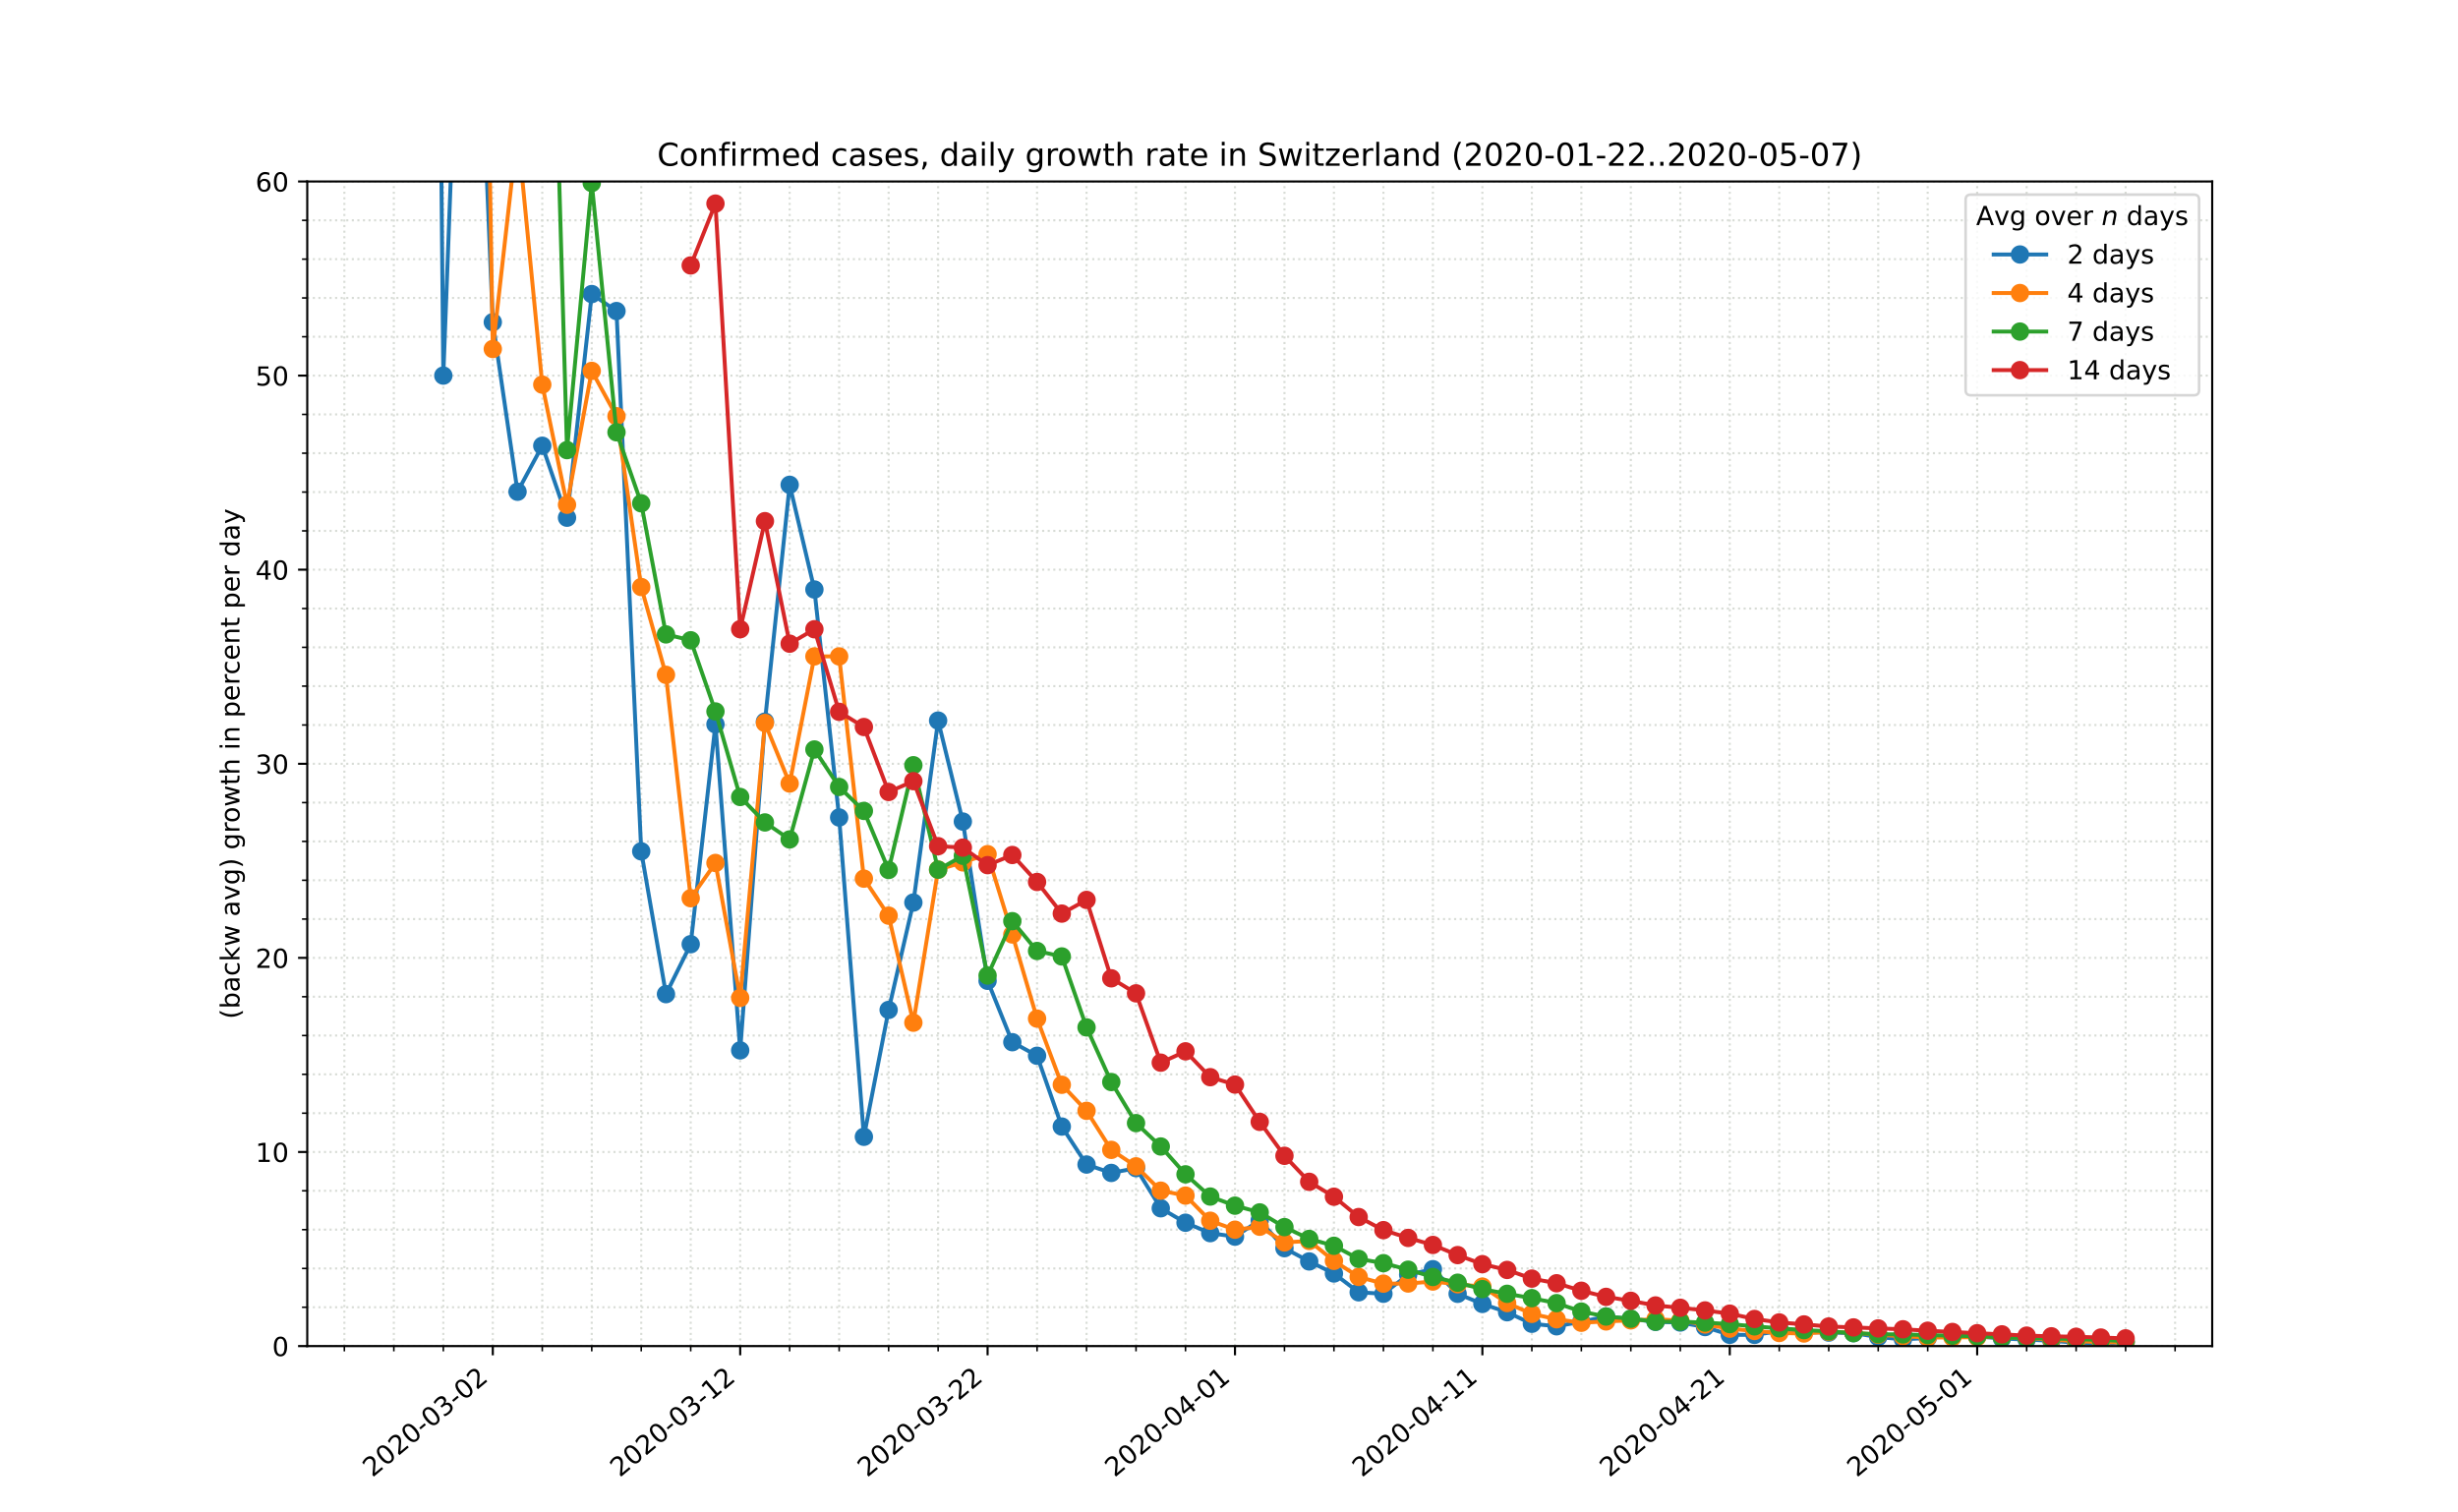 <?xml version="1.0" encoding="utf-8" standalone="no"?>
<!DOCTYPE svg PUBLIC "-//W3C//DTD SVG 1.1//EN"
  "http://www.w3.org/Graphics/SVG/1.1/DTD/svg11.dtd">
<!-- Created with matplotlib (https://matplotlib.org/) -->
<svg height="576pt" version="1.1" viewBox="0 0 936 576" width="936pt" xmlns="http://www.w3.org/2000/svg" xmlns:xlink="http://www.w3.org/1999/xlink">
 <defs>
  <style type="text/css">
*{stroke-linecap:butt;stroke-linejoin:round;}
  </style>
 </defs>
 <g id="figure_1">
  <g id="patch_1">
   <path d="M 0 576 
L 936 576 
L 936 0 
L 0 0 
z
" style="fill:#ffffff;"/>
  </g>
  <g id="axes_1">
   <g id="patch_2">
    <path d="M 117 512.64 
L 842.4 512.64 
L 842.4 69.12 
L 117 69.12 
z
" style="fill:#ffffff;"/>
   </g>
   <g id="matplotlib.axis_1">
    <g id="xtick_1">
     <g id="line2d_1">
      <path clip-path="url(#p8b79c74dbd)" d="M 187.656 512.64 
L 187.656 69.12 
" style="fill:none;stroke:#d8dcd6;stroke-dasharray:0.8,1.32;stroke-dashoffset:0;stroke-width:0.8;"/>
     </g>
     <g id="line2d_2">
      <defs>
       <path d="M 0 0 
L 0 3.5 
" id="mf82700f810" style="stroke:#000000;stroke-width:0.8;"/>
      </defs>
      <g>
       <use style="stroke:#000000;stroke-width:0.8;" x="187.656" xlink:href="#mf82700f810" y="512.64"/>
      </g>
     </g>
     <g id="text_1">
      <!-- 2020-03-02 -->
      <defs>
       <path d="M 19.188 8.297 
L 53.609 8.297 
L 53.609 0 
L 7.328 0 
L 7.328 8.297 
Q 12.938 14.109 22.625 23.891 
Q 32.328 33.688 34.812 36.531 
Q 39.547 41.844 41.422 45.531 
Q 43.312 49.219 43.312 52.781 
Q 43.312 58.594 39.234 62.25 
Q 35.156 65.922 28.609 65.922 
Q 23.969 65.922 18.812 64.312 
Q 13.672 62.703 7.812 59.422 
L 7.812 69.391 
Q 13.766 71.781 18.938 73 
Q 24.125 74.219 28.422 74.219 
Q 39.75 74.219 46.484 68.547 
Q 53.219 62.891 53.219 53.422 
Q 53.219 48.922 51.531 44.891 
Q 49.859 40.875 45.406 35.406 
Q 44.188 33.984 37.641 27.219 
Q 31.109 20.453 19.188 8.297 
z
" id="DejaVuSans-50"/>
       <path d="M 31.781 66.406 
Q 24.172 66.406 20.328 58.906 
Q 16.5 51.422 16.5 36.375 
Q 16.5 21.391 20.328 13.891 
Q 24.172 6.391 31.781 6.391 
Q 39.453 6.391 43.281 13.891 
Q 47.125 21.391 47.125 36.375 
Q 47.125 51.422 43.281 58.906 
Q 39.453 66.406 31.781 66.406 
z
M 31.781 74.219 
Q 44.047 74.219 50.516 64.516 
Q 56.984 54.828 56.984 36.375 
Q 56.984 17.969 50.516 8.266 
Q 44.047 -1.422 31.781 -1.422 
Q 19.531 -1.422 13.062 8.266 
Q 6.594 17.969 6.594 36.375 
Q 6.594 54.828 13.062 64.516 
Q 19.531 74.219 31.781 74.219 
z
" id="DejaVuSans-48"/>
       <path d="M 4.891 31.391 
L 31.203 31.391 
L 31.203 23.391 
L 4.891 23.391 
z
" id="DejaVuSans-45"/>
       <path d="M 40.578 39.312 
Q 47.656 37.797 51.625 33 
Q 55.609 28.219 55.609 21.188 
Q 55.609 10.406 48.188 4.484 
Q 40.766 -1.422 27.094 -1.422 
Q 22.516 -1.422 17.656 -0.516 
Q 12.797 0.391 7.625 2.203 
L 7.625 11.719 
Q 11.719 9.328 16.594 8.109 
Q 21.484 6.891 26.812 6.891 
Q 36.078 6.891 40.938 10.547 
Q 45.797 14.203 45.797 21.188 
Q 45.797 27.641 41.281 31.266 
Q 36.766 34.906 28.719 34.906 
L 20.219 34.906 
L 20.219 43.016 
L 29.109 43.016 
Q 36.375 43.016 40.234 45.922 
Q 44.094 48.828 44.094 54.297 
Q 44.094 59.906 40.109 62.906 
Q 36.141 65.922 28.719 65.922 
Q 24.656 65.922 20.016 65.031 
Q 15.375 64.156 9.812 62.312 
L 9.812 71.094 
Q 15.438 72.656 20.344 73.438 
Q 25.25 74.219 29.594 74.219 
Q 40.828 74.219 47.359 69.109 
Q 53.906 64.016 53.906 55.328 
Q 53.906 49.266 50.438 45.094 
Q 46.969 40.922 40.578 39.312 
z
" id="DejaVuSans-51"/>
      </defs>
      <g transform="translate(141.8 562.817)rotate(-40)scale(0.1 -0.1)">
       <use xlink:href="#DejaVuSans-50"/>
       <use x="63.623" xlink:href="#DejaVuSans-48"/>
       <use x="127.246" xlink:href="#DejaVuSans-50"/>
       <use x="190.869" xlink:href="#DejaVuSans-48"/>
       <use x="254.492" xlink:href="#DejaVuSans-45"/>
       <use x="290.576" xlink:href="#DejaVuSans-48"/>
       <use x="354.199" xlink:href="#DejaVuSans-51"/>
       <use x="417.822" xlink:href="#DejaVuSans-45"/>
       <use x="453.906" xlink:href="#DejaVuSans-48"/>
       <use x="517.529" xlink:href="#DejaVuSans-50"/>
      </g>
     </g>
    </g>
    <g id="xtick_2">
     <g id="line2d_3">
      <path clip-path="url(#p8b79c74dbd)" d="M 281.864 512.64 
L 281.864 69.12 
" style="fill:none;stroke:#d8dcd6;stroke-dasharray:0.8,1.32;stroke-dashoffset:0;stroke-width:0.8;"/>
     </g>
     <g id="line2d_4">
      <g>
       <use style="stroke:#000000;stroke-width:0.8;" x="281.864" xlink:href="#mf82700f810" y="512.64"/>
      </g>
     </g>
     <g id="text_2">
      <!-- 2020-03-12 -->
      <defs>
       <path d="M 12.406 8.297 
L 28.516 8.297 
L 28.516 63.922 
L 10.984 60.406 
L 10.984 69.391 
L 28.422 72.906 
L 38.281 72.906 
L 38.281 8.297 
L 54.391 8.297 
L 54.391 0 
L 12.406 0 
z
" id="DejaVuSans-49"/>
      </defs>
      <g transform="translate(236.008 562.817)rotate(-40)scale(0.1 -0.1)">
       <use xlink:href="#DejaVuSans-50"/>
       <use x="63.623" xlink:href="#DejaVuSans-48"/>
       <use x="127.246" xlink:href="#DejaVuSans-50"/>
       <use x="190.869" xlink:href="#DejaVuSans-48"/>
       <use x="254.492" xlink:href="#DejaVuSans-45"/>
       <use x="290.576" xlink:href="#DejaVuSans-48"/>
       <use x="354.199" xlink:href="#DejaVuSans-51"/>
       <use x="417.822" xlink:href="#DejaVuSans-45"/>
       <use x="453.906" xlink:href="#DejaVuSans-49"/>
       <use x="517.529" xlink:href="#DejaVuSans-50"/>
      </g>
     </g>
    </g>
    <g id="xtick_3">
     <g id="line2d_5">
      <path clip-path="url(#p8b79c74dbd)" d="M 376.071 512.64 
L 376.071 69.12 
" style="fill:none;stroke:#d8dcd6;stroke-dasharray:0.8,1.32;stroke-dashoffset:0;stroke-width:0.8;"/>
     </g>
     <g id="line2d_6">
      <g>
       <use style="stroke:#000000;stroke-width:0.8;" x="376.071" xlink:href="#mf82700f810" y="512.64"/>
      </g>
     </g>
     <g id="text_3">
      <!-- 2020-03-22 -->
      <g transform="translate(330.215 562.817)rotate(-40)scale(0.1 -0.1)">
       <use xlink:href="#DejaVuSans-50"/>
       <use x="63.623" xlink:href="#DejaVuSans-48"/>
       <use x="127.246" xlink:href="#DejaVuSans-50"/>
       <use x="190.869" xlink:href="#DejaVuSans-48"/>
       <use x="254.492" xlink:href="#DejaVuSans-45"/>
       <use x="290.576" xlink:href="#DejaVuSans-48"/>
       <use x="354.199" xlink:href="#DejaVuSans-51"/>
       <use x="417.822" xlink:href="#DejaVuSans-45"/>
       <use x="453.906" xlink:href="#DejaVuSans-50"/>
       <use x="517.529" xlink:href="#DejaVuSans-50"/>
      </g>
     </g>
    </g>
    <g id="xtick_4">
     <g id="line2d_7">
      <path clip-path="url(#p8b79c74dbd)" d="M 470.279 512.64 
L 470.279 69.12 
" style="fill:none;stroke:#d8dcd6;stroke-dasharray:0.8,1.32;stroke-dashoffset:0;stroke-width:0.8;"/>
     </g>
     <g id="line2d_8">
      <g>
       <use style="stroke:#000000;stroke-width:0.8;" x="470.279" xlink:href="#mf82700f810" y="512.64"/>
      </g>
     </g>
     <g id="text_4">
      <!-- 2020-04-01 -->
      <defs>
       <path d="M 37.797 64.312 
L 12.891 25.391 
L 37.797 25.391 
z
M 35.203 72.906 
L 47.609 72.906 
L 47.609 25.391 
L 58.016 25.391 
L 58.016 17.188 
L 47.609 17.188 
L 47.609 0 
L 37.797 0 
L 37.797 17.188 
L 4.891 17.188 
L 4.891 26.703 
z
" id="DejaVuSans-52"/>
      </defs>
      <g transform="translate(424.423 562.817)rotate(-40)scale(0.1 -0.1)">
       <use xlink:href="#DejaVuSans-50"/>
       <use x="63.623" xlink:href="#DejaVuSans-48"/>
       <use x="127.246" xlink:href="#DejaVuSans-50"/>
       <use x="190.869" xlink:href="#DejaVuSans-48"/>
       <use x="254.492" xlink:href="#DejaVuSans-45"/>
       <use x="290.576" xlink:href="#DejaVuSans-48"/>
       <use x="354.199" xlink:href="#DejaVuSans-52"/>
       <use x="417.822" xlink:href="#DejaVuSans-45"/>
       <use x="453.906" xlink:href="#DejaVuSans-48"/>
       <use x="517.529" xlink:href="#DejaVuSans-49"/>
      </g>
     </g>
    </g>
    <g id="xtick_5">
     <g id="line2d_9">
      <path clip-path="url(#p8b79c74dbd)" d="M 564.487 512.64 
L 564.487 69.12 
" style="fill:none;stroke:#d8dcd6;stroke-dasharray:0.8,1.32;stroke-dashoffset:0;stroke-width:0.8;"/>
     </g>
     <g id="line2d_10">
      <g>
       <use style="stroke:#000000;stroke-width:0.8;" x="564.487" xlink:href="#mf82700f810" y="512.64"/>
      </g>
     </g>
     <g id="text_5">
      <!-- 2020-04-11 -->
      <g transform="translate(518.631 562.817)rotate(-40)scale(0.1 -0.1)">
       <use xlink:href="#DejaVuSans-50"/>
       <use x="63.623" xlink:href="#DejaVuSans-48"/>
       <use x="127.246" xlink:href="#DejaVuSans-50"/>
       <use x="190.869" xlink:href="#DejaVuSans-48"/>
       <use x="254.492" xlink:href="#DejaVuSans-45"/>
       <use x="290.576" xlink:href="#DejaVuSans-48"/>
       <use x="354.199" xlink:href="#DejaVuSans-52"/>
       <use x="417.822" xlink:href="#DejaVuSans-45"/>
       <use x="453.906" xlink:href="#DejaVuSans-49"/>
       <use x="517.529" xlink:href="#DejaVuSans-49"/>
      </g>
     </g>
    </g>
    <g id="xtick_6">
     <g id="line2d_11">
      <path clip-path="url(#p8b79c74dbd)" d="M 658.695 512.64 
L 658.695 69.12 
" style="fill:none;stroke:#d8dcd6;stroke-dasharray:0.8,1.32;stroke-dashoffset:0;stroke-width:0.8;"/>
     </g>
     <g id="line2d_12">
      <g>
       <use style="stroke:#000000;stroke-width:0.8;" x="658.695" xlink:href="#mf82700f810" y="512.64"/>
      </g>
     </g>
     <g id="text_6">
      <!-- 2020-04-21 -->
      <g transform="translate(612.839 562.817)rotate(-40)scale(0.1 -0.1)">
       <use xlink:href="#DejaVuSans-50"/>
       <use x="63.623" xlink:href="#DejaVuSans-48"/>
       <use x="127.246" xlink:href="#DejaVuSans-50"/>
       <use x="190.869" xlink:href="#DejaVuSans-48"/>
       <use x="254.492" xlink:href="#DejaVuSans-45"/>
       <use x="290.576" xlink:href="#DejaVuSans-48"/>
       <use x="354.199" xlink:href="#DejaVuSans-52"/>
       <use x="417.822" xlink:href="#DejaVuSans-45"/>
       <use x="453.906" xlink:href="#DejaVuSans-50"/>
       <use x="517.529" xlink:href="#DejaVuSans-49"/>
      </g>
     </g>
    </g>
    <g id="xtick_7">
     <g id="line2d_13">
      <path clip-path="url(#p8b79c74dbd)" d="M 752.903 512.64 
L 752.903 69.12 
" style="fill:none;stroke:#d8dcd6;stroke-dasharray:0.8,1.32;stroke-dashoffset:0;stroke-width:0.8;"/>
     </g>
     <g id="line2d_14">
      <g>
       <use style="stroke:#000000;stroke-width:0.8;" x="752.903" xlink:href="#mf82700f810" y="512.64"/>
      </g>
     </g>
     <g id="text_7">
      <!-- 2020-05-01 -->
      <defs>
       <path d="M 10.797 72.906 
L 49.516 72.906 
L 49.516 64.594 
L 19.828 64.594 
L 19.828 46.734 
Q 21.969 47.469 24.109 47.828 
Q 26.266 48.188 28.422 48.188 
Q 40.625 48.188 47.75 41.5 
Q 54.891 34.812 54.891 23.391 
Q 54.891 11.625 47.562 5.094 
Q 40.234 -1.422 26.906 -1.422 
Q 22.312 -1.422 17.547 -0.641 
Q 12.797 0.141 7.719 1.703 
L 7.719 11.625 
Q 12.109 9.234 16.797 8.062 
Q 21.484 6.891 26.703 6.891 
Q 35.156 6.891 40.078 11.328 
Q 45.016 15.766 45.016 23.391 
Q 45.016 31 40.078 35.438 
Q 35.156 39.891 26.703 39.891 
Q 22.75 39.891 18.812 39.016 
Q 14.891 38.141 10.797 36.281 
z
" id="DejaVuSans-53"/>
      </defs>
      <g transform="translate(707.047 562.817)rotate(-40)scale(0.1 -0.1)">
       <use xlink:href="#DejaVuSans-50"/>
       <use x="63.623" xlink:href="#DejaVuSans-48"/>
       <use x="127.246" xlink:href="#DejaVuSans-50"/>
       <use x="190.869" xlink:href="#DejaVuSans-48"/>
       <use x="254.492" xlink:href="#DejaVuSans-45"/>
       <use x="290.576" xlink:href="#DejaVuSans-48"/>
       <use x="354.199" xlink:href="#DejaVuSans-53"/>
       <use x="417.822" xlink:href="#DejaVuSans-45"/>
       <use x="453.906" xlink:href="#DejaVuSans-48"/>
       <use x="517.529" xlink:href="#DejaVuSans-49"/>
      </g>
     </g>
    </g>
    <g id="xtick_8">
     <g id="line2d_15">
      <path clip-path="url(#p8b79c74dbd)" d="M 131.131 512.64 
L 131.131 69.12 
" style="fill:none;stroke:#d8dcd6;stroke-dasharray:0.8,1.32;stroke-dashoffset:0;stroke-width:0.8;"/>
     </g>
     <g id="line2d_16">
      <defs>
       <path d="M 0 0 
L 0 2 
" id="m5eeec27ea2" style="stroke:#000000;stroke-width:0.6;"/>
      </defs>
      <g>
       <use style="stroke:#000000;stroke-width:0.6;" x="131.131" xlink:href="#m5eeec27ea2" y="512.64"/>
      </g>
     </g>
    </g>
    <g id="xtick_9">
     <g id="line2d_17">
      <path clip-path="url(#p8b79c74dbd)" d="M 149.973 512.64 
L 149.973 69.12 
" style="fill:none;stroke:#d8dcd6;stroke-dasharray:0.8,1.32;stroke-dashoffset:0;stroke-width:0.8;"/>
     </g>
     <g id="line2d_18">
      <g>
       <use style="stroke:#000000;stroke-width:0.6;" x="149.973" xlink:href="#m5eeec27ea2" y="512.64"/>
      </g>
     </g>
    </g>
    <g id="xtick_10">
     <g id="line2d_19">
      <path clip-path="url(#p8b79c74dbd)" d="M 168.814 512.64 
L 168.814 69.12 
" style="fill:none;stroke:#d8dcd6;stroke-dasharray:0.8,1.32;stroke-dashoffset:0;stroke-width:0.8;"/>
     </g>
     <g id="line2d_20">
      <g>
       <use style="stroke:#000000;stroke-width:0.6;" x="168.814" xlink:href="#m5eeec27ea2" y="512.64"/>
      </g>
     </g>
    </g>
    <g id="xtick_11">
     <g id="line2d_21">
      <path clip-path="url(#p8b79c74dbd)" d="M 206.497 512.64 
L 206.497 69.12 
" style="fill:none;stroke:#d8dcd6;stroke-dasharray:0.8,1.32;stroke-dashoffset:0;stroke-width:0.8;"/>
     </g>
     <g id="line2d_22">
      <g>
       <use style="stroke:#000000;stroke-width:0.6;" x="206.497" xlink:href="#m5eeec27ea2" y="512.64"/>
      </g>
     </g>
    </g>
    <g id="xtick_12">
     <g id="line2d_23">
      <path clip-path="url(#p8b79c74dbd)" d="M 225.339 512.64 
L 225.339 69.12 
" style="fill:none;stroke:#d8dcd6;stroke-dasharray:0.8,1.32;stroke-dashoffset:0;stroke-width:0.8;"/>
     </g>
     <g id="line2d_24">
      <g>
       <use style="stroke:#000000;stroke-width:0.6;" x="225.339" xlink:href="#m5eeec27ea2" y="512.64"/>
      </g>
     </g>
    </g>
    <g id="xtick_13">
     <g id="line2d_25">
      <path clip-path="url(#p8b79c74dbd)" d="M 244.181 512.64 
L 244.181 69.12 
" style="fill:none;stroke:#d8dcd6;stroke-dasharray:0.8,1.32;stroke-dashoffset:0;stroke-width:0.8;"/>
     </g>
     <g id="line2d_26">
      <g>
       <use style="stroke:#000000;stroke-width:0.6;" x="244.181" xlink:href="#m5eeec27ea2" y="512.64"/>
      </g>
     </g>
    </g>
    <g id="xtick_14">
     <g id="line2d_27">
      <path clip-path="url(#p8b79c74dbd)" d="M 263.022 512.64 
L 263.022 69.12 
" style="fill:none;stroke:#d8dcd6;stroke-dasharray:0.8,1.32;stroke-dashoffset:0;stroke-width:0.8;"/>
     </g>
     <g id="line2d_28">
      <g>
       <use style="stroke:#000000;stroke-width:0.6;" x="263.022" xlink:href="#m5eeec27ea2" y="512.64"/>
      </g>
     </g>
    </g>
    <g id="xtick_15">
     <g id="line2d_29">
      <path clip-path="url(#p8b79c74dbd)" d="M 300.705 512.64 
L 300.705 69.12 
" style="fill:none;stroke:#d8dcd6;stroke-dasharray:0.8,1.32;stroke-dashoffset:0;stroke-width:0.8;"/>
     </g>
     <g id="line2d_30">
      <g>
       <use style="stroke:#000000;stroke-width:0.6;" x="300.705" xlink:href="#m5eeec27ea2" y="512.64"/>
      </g>
     </g>
    </g>
    <g id="xtick_16">
     <g id="line2d_31">
      <path clip-path="url(#p8b79c74dbd)" d="M 319.547 512.64 
L 319.547 69.12 
" style="fill:none;stroke:#d8dcd6;stroke-dasharray:0.8,1.32;stroke-dashoffset:0;stroke-width:0.8;"/>
     </g>
     <g id="line2d_32">
      <g>
       <use style="stroke:#000000;stroke-width:0.6;" x="319.547" xlink:href="#m5eeec27ea2" y="512.64"/>
      </g>
     </g>
    </g>
    <g id="xtick_17">
     <g id="line2d_33">
      <path clip-path="url(#p8b79c74dbd)" d="M 338.388 512.64 
L 338.388 69.12 
" style="fill:none;stroke:#d8dcd6;stroke-dasharray:0.8,1.32;stroke-dashoffset:0;stroke-width:0.8;"/>
     </g>
     <g id="line2d_34">
      <g>
       <use style="stroke:#000000;stroke-width:0.6;" x="338.388" xlink:href="#m5eeec27ea2" y="512.64"/>
      </g>
     </g>
    </g>
    <g id="xtick_18">
     <g id="line2d_35">
      <path clip-path="url(#p8b79c74dbd)" d="M 357.23 512.64 
L 357.23 69.12 
" style="fill:none;stroke:#d8dcd6;stroke-dasharray:0.8,1.32;stroke-dashoffset:0;stroke-width:0.8;"/>
     </g>
     <g id="line2d_36">
      <g>
       <use style="stroke:#000000;stroke-width:0.6;" x="357.23" xlink:href="#m5eeec27ea2" y="512.64"/>
      </g>
     </g>
    </g>
    <g id="xtick_19">
     <g id="line2d_37">
      <path clip-path="url(#p8b79c74dbd)" d="M 394.913 512.64 
L 394.913 69.12 
" style="fill:none;stroke:#d8dcd6;stroke-dasharray:0.8,1.32;stroke-dashoffset:0;stroke-width:0.8;"/>
     </g>
     <g id="line2d_38">
      <g>
       <use style="stroke:#000000;stroke-width:0.6;" x="394.913" xlink:href="#m5eeec27ea2" y="512.64"/>
      </g>
     </g>
    </g>
    <g id="xtick_20">
     <g id="line2d_39">
      <path clip-path="url(#p8b79c74dbd)" d="M 413.755 512.64 
L 413.755 69.12 
" style="fill:none;stroke:#d8dcd6;stroke-dasharray:0.8,1.32;stroke-dashoffset:0;stroke-width:0.8;"/>
     </g>
     <g id="line2d_40">
      <g>
       <use style="stroke:#000000;stroke-width:0.6;" x="413.755" xlink:href="#m5eeec27ea2" y="512.64"/>
      </g>
     </g>
    </g>
    <g id="xtick_21">
     <g id="line2d_41">
      <path clip-path="url(#p8b79c74dbd)" d="M 432.596 512.64 
L 432.596 69.12 
" style="fill:none;stroke:#d8dcd6;stroke-dasharray:0.8,1.32;stroke-dashoffset:0;stroke-width:0.8;"/>
     </g>
     <g id="line2d_42">
      <g>
       <use style="stroke:#000000;stroke-width:0.6;" x="432.596" xlink:href="#m5eeec27ea2" y="512.64"/>
      </g>
     </g>
    </g>
    <g id="xtick_22">
     <g id="line2d_43">
      <path clip-path="url(#p8b79c74dbd)" d="M 451.438 512.64 
L 451.438 69.12 
" style="fill:none;stroke:#d8dcd6;stroke-dasharray:0.8,1.32;stroke-dashoffset:0;stroke-width:0.8;"/>
     </g>
     <g id="line2d_44">
      <g>
       <use style="stroke:#000000;stroke-width:0.6;" x="451.438" xlink:href="#m5eeec27ea2" y="512.64"/>
      </g>
     </g>
    </g>
    <g id="xtick_23">
     <g id="line2d_45">
      <path clip-path="url(#p8b79c74dbd)" d="M 489.121 512.64 
L 489.121 69.12 
" style="fill:none;stroke:#d8dcd6;stroke-dasharray:0.8,1.32;stroke-dashoffset:0;stroke-width:0.8;"/>
     </g>
     <g id="line2d_46">
      <g>
       <use style="stroke:#000000;stroke-width:0.6;" x="489.121" xlink:href="#m5eeec27ea2" y="512.64"/>
      </g>
     </g>
    </g>
    <g id="xtick_24">
     <g id="line2d_47">
      <path clip-path="url(#p8b79c74dbd)" d="M 507.962 512.64 
L 507.962 69.12 
" style="fill:none;stroke:#d8dcd6;stroke-dasharray:0.8,1.32;stroke-dashoffset:0;stroke-width:0.8;"/>
     </g>
     <g id="line2d_48">
      <g>
       <use style="stroke:#000000;stroke-width:0.6;" x="507.962" xlink:href="#m5eeec27ea2" y="512.64"/>
      </g>
     </g>
    </g>
    <g id="xtick_25">
     <g id="line2d_49">
      <path clip-path="url(#p8b79c74dbd)" d="M 526.804 512.64 
L 526.804 69.12 
" style="fill:none;stroke:#d8dcd6;stroke-dasharray:0.8,1.32;stroke-dashoffset:0;stroke-width:0.8;"/>
     </g>
     <g id="line2d_50">
      <g>
       <use style="stroke:#000000;stroke-width:0.6;" x="526.804" xlink:href="#m5eeec27ea2" y="512.64"/>
      </g>
     </g>
    </g>
    <g id="xtick_26">
     <g id="line2d_51">
      <path clip-path="url(#p8b79c74dbd)" d="M 545.645 512.64 
L 545.645 69.12 
" style="fill:none;stroke:#d8dcd6;stroke-dasharray:0.8,1.32;stroke-dashoffset:0;stroke-width:0.8;"/>
     </g>
     <g id="line2d_52">
      <g>
       <use style="stroke:#000000;stroke-width:0.6;" x="545.645" xlink:href="#m5eeec27ea2" y="512.64"/>
      </g>
     </g>
    </g>
    <g id="xtick_27">
     <g id="line2d_53">
      <path clip-path="url(#p8b79c74dbd)" d="M 583.329 512.64 
L 583.329 69.12 
" style="fill:none;stroke:#d8dcd6;stroke-dasharray:0.8,1.32;stroke-dashoffset:0;stroke-width:0.8;"/>
     </g>
     <g id="line2d_54">
      <g>
       <use style="stroke:#000000;stroke-width:0.6;" x="583.329" xlink:href="#m5eeec27ea2" y="512.64"/>
      </g>
     </g>
    </g>
    <g id="xtick_28">
     <g id="line2d_55">
      <path clip-path="url(#p8b79c74dbd)" d="M 602.17 512.64 
L 602.17 69.12 
" style="fill:none;stroke:#d8dcd6;stroke-dasharray:0.8,1.32;stroke-dashoffset:0;stroke-width:0.8;"/>
     </g>
     <g id="line2d_56">
      <g>
       <use style="stroke:#000000;stroke-width:0.6;" x="602.17" xlink:href="#m5eeec27ea2" y="512.64"/>
      </g>
     </g>
    </g>
    <g id="xtick_29">
     <g id="line2d_57">
      <path clip-path="url(#p8b79c74dbd)" d="M 621.012 512.64 
L 621.012 69.12 
" style="fill:none;stroke:#d8dcd6;stroke-dasharray:0.8,1.32;stroke-dashoffset:0;stroke-width:0.8;"/>
     </g>
     <g id="line2d_58">
      <g>
       <use style="stroke:#000000;stroke-width:0.6;" x="621.012" xlink:href="#m5eeec27ea2" y="512.64"/>
      </g>
     </g>
    </g>
    <g id="xtick_30">
     <g id="line2d_59">
      <path clip-path="url(#p8b79c74dbd)" d="M 639.853 512.64 
L 639.853 69.12 
" style="fill:none;stroke:#d8dcd6;stroke-dasharray:0.8,1.32;stroke-dashoffset:0;stroke-width:0.8;"/>
     </g>
     <g id="line2d_60">
      <g>
       <use style="stroke:#000000;stroke-width:0.6;" x="639.853" xlink:href="#m5eeec27ea2" y="512.64"/>
      </g>
     </g>
    </g>
    <g id="xtick_31">
     <g id="line2d_61">
      <path clip-path="url(#p8b79c74dbd)" d="M 677.536 512.64 
L 677.536 69.12 
" style="fill:none;stroke:#d8dcd6;stroke-dasharray:0.8,1.32;stroke-dashoffset:0;stroke-width:0.8;"/>
     </g>
     <g id="line2d_62">
      <g>
       <use style="stroke:#000000;stroke-width:0.6;" x="677.536" xlink:href="#m5eeec27ea2" y="512.64"/>
      </g>
     </g>
    </g>
    <g id="xtick_32">
     <g id="line2d_63">
      <path clip-path="url(#p8b79c74dbd)" d="M 696.378 512.64 
L 696.378 69.12 
" style="fill:none;stroke:#d8dcd6;stroke-dasharray:0.8,1.32;stroke-dashoffset:0;stroke-width:0.8;"/>
     </g>
     <g id="line2d_64">
      <g>
       <use style="stroke:#000000;stroke-width:0.6;" x="696.378" xlink:href="#m5eeec27ea2" y="512.64"/>
      </g>
     </g>
    </g>
    <g id="xtick_33">
     <g id="line2d_65">
      <path clip-path="url(#p8b79c74dbd)" d="M 715.219 512.64 
L 715.219 69.12 
" style="fill:none;stroke:#d8dcd6;stroke-dasharray:0.8,1.32;stroke-dashoffset:0;stroke-width:0.8;"/>
     </g>
     <g id="line2d_66">
      <g>
       <use style="stroke:#000000;stroke-width:0.6;" x="715.219" xlink:href="#m5eeec27ea2" y="512.64"/>
      </g>
     </g>
    </g>
    <g id="xtick_34">
     <g id="line2d_67">
      <path clip-path="url(#p8b79c74dbd)" d="M 734.061 512.64 
L 734.061 69.12 
" style="fill:none;stroke:#d8dcd6;stroke-dasharray:0.8,1.32;stroke-dashoffset:0;stroke-width:0.8;"/>
     </g>
     <g id="line2d_68">
      <g>
       <use style="stroke:#000000;stroke-width:0.6;" x="734.061" xlink:href="#m5eeec27ea2" y="512.64"/>
      </g>
     </g>
    </g>
    <g id="xtick_35">
     <g id="line2d_69">
      <path clip-path="url(#p8b79c74dbd)" d="M 771.744 512.64 
L 771.744 69.12 
" style="fill:none;stroke:#d8dcd6;stroke-dasharray:0.8,1.32;stroke-dashoffset:0;stroke-width:0.8;"/>
     </g>
     <g id="line2d_70">
      <g>
       <use style="stroke:#000000;stroke-width:0.6;" x="771.744" xlink:href="#m5eeec27ea2" y="512.64"/>
      </g>
     </g>
    </g>
    <g id="xtick_36">
     <g id="line2d_71">
      <path clip-path="url(#p8b79c74dbd)" d="M 790.586 512.64 
L 790.586 69.12 
" style="fill:none;stroke:#d8dcd6;stroke-dasharray:0.8,1.32;stroke-dashoffset:0;stroke-width:0.8;"/>
     </g>
     <g id="line2d_72">
      <g>
       <use style="stroke:#000000;stroke-width:0.6;" x="790.586" xlink:href="#m5eeec27ea2" y="512.64"/>
      </g>
     </g>
    </g>
    <g id="xtick_37">
     <g id="line2d_73">
      <path clip-path="url(#p8b79c74dbd)" d="M 809.427 512.64 
L 809.427 69.12 
" style="fill:none;stroke:#d8dcd6;stroke-dasharray:0.8,1.32;stroke-dashoffset:0;stroke-width:0.8;"/>
     </g>
     <g id="line2d_74">
      <g>
       <use style="stroke:#000000;stroke-width:0.6;" x="809.427" xlink:href="#m5eeec27ea2" y="512.64"/>
      </g>
     </g>
    </g>
    <g id="xtick_38">
     <g id="line2d_75">
      <path clip-path="url(#p8b79c74dbd)" d="M 828.269 512.64 
L 828.269 69.12 
" style="fill:none;stroke:#d8dcd6;stroke-dasharray:0.8,1.32;stroke-dashoffset:0;stroke-width:0.8;"/>
     </g>
     <g id="line2d_76">
      <g>
       <use style="stroke:#000000;stroke-width:0.6;" x="828.269" xlink:href="#m5eeec27ea2" y="512.64"/>
      </g>
     </g>
    </g>
   </g>
   <g id="matplotlib.axis_2">
    <g id="ytick_1">
     <g id="line2d_77">
      <path clip-path="url(#p8b79c74dbd)" d="M 117 512.64 
L 842.4 512.64 
" style="fill:none;stroke:#d8dcd6;stroke-dasharray:0.8,1.32;stroke-dashoffset:0;stroke-width:0.8;"/>
     </g>
     <g id="line2d_78">
      <defs>
       <path d="M 0 0 
L -3.5 0 
" id="ma639d82ee9" style="stroke:#000000;stroke-width:0.8;"/>
      </defs>
      <g>
       <use style="stroke:#000000;stroke-width:0.8;" x="117" xlink:href="#ma639d82ee9" y="512.64"/>
      </g>
     </g>
     <g id="text_8">
      <!-- 0 -->
      <g transform="translate(103.638 516.439)scale(0.1 -0.1)">
       <use xlink:href="#DejaVuSans-48"/>
      </g>
     </g>
    </g>
    <g id="ytick_2">
     <g id="line2d_79">
      <path clip-path="url(#p8b79c74dbd)" d="M 117 438.72 
L 842.4 438.72 
" style="fill:none;stroke:#d8dcd6;stroke-dasharray:0.8,1.32;stroke-dashoffset:0;stroke-width:0.8;"/>
     </g>
     <g id="line2d_80">
      <g>
       <use style="stroke:#000000;stroke-width:0.8;" x="117" xlink:href="#ma639d82ee9" y="438.72"/>
      </g>
     </g>
     <g id="text_9">
      <!-- 10 -->
      <g transform="translate(97.275 442.519)scale(0.1 -0.1)">
       <use xlink:href="#DejaVuSans-49"/>
       <use x="63.623" xlink:href="#DejaVuSans-48"/>
      </g>
     </g>
    </g>
    <g id="ytick_3">
     <g id="line2d_81">
      <path clip-path="url(#p8b79c74dbd)" d="M 117 364.8 
L 842.4 364.8 
" style="fill:none;stroke:#d8dcd6;stroke-dasharray:0.8,1.32;stroke-dashoffset:0;stroke-width:0.8;"/>
     </g>
     <g id="line2d_82">
      <g>
       <use style="stroke:#000000;stroke-width:0.8;" x="117" xlink:href="#ma639d82ee9" y="364.8"/>
      </g>
     </g>
     <g id="text_10">
      <!-- 20 -->
      <g transform="translate(97.275 368.599)scale(0.1 -0.1)">
       <use xlink:href="#DejaVuSans-50"/>
       <use x="63.623" xlink:href="#DejaVuSans-48"/>
      </g>
     </g>
    </g>
    <g id="ytick_4">
     <g id="line2d_83">
      <path clip-path="url(#p8b79c74dbd)" d="M 117 290.88 
L 842.4 290.88 
" style="fill:none;stroke:#d8dcd6;stroke-dasharray:0.8,1.32;stroke-dashoffset:0;stroke-width:0.8;"/>
     </g>
     <g id="line2d_84">
      <g>
       <use style="stroke:#000000;stroke-width:0.8;" x="117" xlink:href="#ma639d82ee9" y="290.88"/>
      </g>
     </g>
     <g id="text_11">
      <!-- 30 -->
      <g transform="translate(97.275 294.679)scale(0.1 -0.1)">
       <use xlink:href="#DejaVuSans-51"/>
       <use x="63.623" xlink:href="#DejaVuSans-48"/>
      </g>
     </g>
    </g>
    <g id="ytick_5">
     <g id="line2d_85">
      <path clip-path="url(#p8b79c74dbd)" d="M 117 216.96 
L 842.4 216.96 
" style="fill:none;stroke:#d8dcd6;stroke-dasharray:0.8,1.32;stroke-dashoffset:0;stroke-width:0.8;"/>
     </g>
     <g id="line2d_86">
      <g>
       <use style="stroke:#000000;stroke-width:0.8;" x="117" xlink:href="#ma639d82ee9" y="216.96"/>
      </g>
     </g>
     <g id="text_12">
      <!-- 40 -->
      <g transform="translate(97.275 220.759)scale(0.1 -0.1)">
       <use xlink:href="#DejaVuSans-52"/>
       <use x="63.623" xlink:href="#DejaVuSans-48"/>
      </g>
     </g>
    </g>
    <g id="ytick_6">
     <g id="line2d_87">
      <path clip-path="url(#p8b79c74dbd)" d="M 117 143.04 
L 842.4 143.04 
" style="fill:none;stroke:#d8dcd6;stroke-dasharray:0.8,1.32;stroke-dashoffset:0;stroke-width:0.8;"/>
     </g>
     <g id="line2d_88">
      <g>
       <use style="stroke:#000000;stroke-width:0.8;" x="117" xlink:href="#ma639d82ee9" y="143.04"/>
      </g>
     </g>
     <g id="text_13">
      <!-- 50 -->
      <g transform="translate(97.275 146.839)scale(0.1 -0.1)">
       <use xlink:href="#DejaVuSans-53"/>
       <use x="63.623" xlink:href="#DejaVuSans-48"/>
      </g>
     </g>
    </g>
    <g id="ytick_7">
     <g id="line2d_89">
      <path clip-path="url(#p8b79c74dbd)" d="M 117 69.12 
L 842.4 69.12 
" style="fill:none;stroke:#d8dcd6;stroke-dasharray:0.8,1.32;stroke-dashoffset:0;stroke-width:0.8;"/>
     </g>
     <g id="line2d_90">
      <g>
       <use style="stroke:#000000;stroke-width:0.8;" x="117" xlink:href="#ma639d82ee9" y="69.12"/>
      </g>
     </g>
     <g id="text_14">
      <!-- 60 -->
      <defs>
       <path d="M 33.016 40.375 
Q 26.375 40.375 22.484 35.828 
Q 18.609 31.297 18.609 23.391 
Q 18.609 15.531 22.484 10.953 
Q 26.375 6.391 33.016 6.391 
Q 39.656 6.391 43.531 10.953 
Q 47.406 15.531 47.406 23.391 
Q 47.406 31.297 43.531 35.828 
Q 39.656 40.375 33.016 40.375 
z
M 52.594 71.297 
L 52.594 62.312 
Q 48.875 64.062 45.094 64.984 
Q 41.312 65.922 37.594 65.922 
Q 27.828 65.922 22.672 59.328 
Q 17.531 52.734 16.797 39.406 
Q 19.672 43.656 24.016 45.922 
Q 28.375 48.188 33.594 48.188 
Q 44.578 48.188 50.953 41.516 
Q 57.328 34.859 57.328 23.391 
Q 57.328 12.156 50.688 5.359 
Q 44.047 -1.422 33.016 -1.422 
Q 20.359 -1.422 13.672 8.266 
Q 6.984 17.969 6.984 36.375 
Q 6.984 53.656 15.188 63.938 
Q 23.391 74.219 37.203 74.219 
Q 40.922 74.219 44.703 73.484 
Q 48.484 72.75 52.594 71.297 
z
" id="DejaVuSans-54"/>
      </defs>
      <g transform="translate(97.275 72.919)scale(0.1 -0.1)">
       <use xlink:href="#DejaVuSans-54"/>
       <use x="63.623" xlink:href="#DejaVuSans-48"/>
      </g>
     </g>
    </g>
    <g id="ytick_8">
     <g id="line2d_91">
      <path clip-path="url(#p8b79c74dbd)" d="M 117 497.856 
L 842.4 497.856 
" style="fill:none;stroke:#d8dcd6;stroke-dasharray:0.8,1.32;stroke-dashoffset:0;stroke-width:0.8;"/>
     </g>
     <g id="line2d_92">
      <defs>
       <path d="M 0 0 
L -2 0 
" id="m15ea06c20d" style="stroke:#000000;stroke-width:0.6;"/>
      </defs>
      <g>
       <use style="stroke:#000000;stroke-width:0.6;" x="117" xlink:href="#m15ea06c20d" y="497.856"/>
      </g>
     </g>
    </g>
    <g id="ytick_9">
     <g id="line2d_93">
      <path clip-path="url(#p8b79c74dbd)" d="M 117 483.072 
L 842.4 483.072 
" style="fill:none;stroke:#d8dcd6;stroke-dasharray:0.8,1.32;stroke-dashoffset:0;stroke-width:0.8;"/>
     </g>
     <g id="line2d_94">
      <g>
       <use style="stroke:#000000;stroke-width:0.6;" x="117" xlink:href="#m15ea06c20d" y="483.072"/>
      </g>
     </g>
    </g>
    <g id="ytick_10">
     <g id="line2d_95">
      <path clip-path="url(#p8b79c74dbd)" d="M 117 468.288 
L 842.4 468.288 
" style="fill:none;stroke:#d8dcd6;stroke-dasharray:0.8,1.32;stroke-dashoffset:0;stroke-width:0.8;"/>
     </g>
     <g id="line2d_96">
      <g>
       <use style="stroke:#000000;stroke-width:0.6;" x="117" xlink:href="#m15ea06c20d" y="468.288"/>
      </g>
     </g>
    </g>
    <g id="ytick_11">
     <g id="line2d_97">
      <path clip-path="url(#p8b79c74dbd)" d="M 117 453.504 
L 842.4 453.504 
" style="fill:none;stroke:#d8dcd6;stroke-dasharray:0.8,1.32;stroke-dashoffset:0;stroke-width:0.8;"/>
     </g>
     <g id="line2d_98">
      <g>
       <use style="stroke:#000000;stroke-width:0.6;" x="117" xlink:href="#m15ea06c20d" y="453.504"/>
      </g>
     </g>
    </g>
    <g id="ytick_12">
     <g id="line2d_99">
      <path clip-path="url(#p8b79c74dbd)" d="M 117 423.936 
L 842.4 423.936 
" style="fill:none;stroke:#d8dcd6;stroke-dasharray:0.8,1.32;stroke-dashoffset:0;stroke-width:0.8;"/>
     </g>
     <g id="line2d_100">
      <g>
       <use style="stroke:#000000;stroke-width:0.6;" x="117" xlink:href="#m15ea06c20d" y="423.936"/>
      </g>
     </g>
    </g>
    <g id="ytick_13">
     <g id="line2d_101">
      <path clip-path="url(#p8b79c74dbd)" d="M 117 409.152 
L 842.4 409.152 
" style="fill:none;stroke:#d8dcd6;stroke-dasharray:0.8,1.32;stroke-dashoffset:0;stroke-width:0.8;"/>
     </g>
     <g id="line2d_102">
      <g>
       <use style="stroke:#000000;stroke-width:0.6;" x="117" xlink:href="#m15ea06c20d" y="409.152"/>
      </g>
     </g>
    </g>
    <g id="ytick_14">
     <g id="line2d_103">
      <path clip-path="url(#p8b79c74dbd)" d="M 117 394.368 
L 842.4 394.368 
" style="fill:none;stroke:#d8dcd6;stroke-dasharray:0.8,1.32;stroke-dashoffset:0;stroke-width:0.8;"/>
     </g>
     <g id="line2d_104">
      <g>
       <use style="stroke:#000000;stroke-width:0.6;" x="117" xlink:href="#m15ea06c20d" y="394.368"/>
      </g>
     </g>
    </g>
    <g id="ytick_15">
     <g id="line2d_105">
      <path clip-path="url(#p8b79c74dbd)" d="M 117 379.584 
L 842.4 379.584 
" style="fill:none;stroke:#d8dcd6;stroke-dasharray:0.8,1.32;stroke-dashoffset:0;stroke-width:0.8;"/>
     </g>
     <g id="line2d_106">
      <g>
       <use style="stroke:#000000;stroke-width:0.6;" x="117" xlink:href="#m15ea06c20d" y="379.584"/>
      </g>
     </g>
    </g>
    <g id="ytick_16">
     <g id="line2d_107">
      <path clip-path="url(#p8b79c74dbd)" d="M 117 350.016 
L 842.4 350.016 
" style="fill:none;stroke:#d8dcd6;stroke-dasharray:0.8,1.32;stroke-dashoffset:0;stroke-width:0.8;"/>
     </g>
     <g id="line2d_108">
      <g>
       <use style="stroke:#000000;stroke-width:0.6;" x="117" xlink:href="#m15ea06c20d" y="350.016"/>
      </g>
     </g>
    </g>
    <g id="ytick_17">
     <g id="line2d_109">
      <path clip-path="url(#p8b79c74dbd)" d="M 117 335.232 
L 842.4 335.232 
" style="fill:none;stroke:#d8dcd6;stroke-dasharray:0.8,1.32;stroke-dashoffset:0;stroke-width:0.8;"/>
     </g>
     <g id="line2d_110">
      <g>
       <use style="stroke:#000000;stroke-width:0.6;" x="117" xlink:href="#m15ea06c20d" y="335.232"/>
      </g>
     </g>
    </g>
    <g id="ytick_18">
     <g id="line2d_111">
      <path clip-path="url(#p8b79c74dbd)" d="M 117 320.448 
L 842.4 320.448 
" style="fill:none;stroke:#d8dcd6;stroke-dasharray:0.8,1.32;stroke-dashoffset:0;stroke-width:0.8;"/>
     </g>
     <g id="line2d_112">
      <g>
       <use style="stroke:#000000;stroke-width:0.6;" x="117" xlink:href="#m15ea06c20d" y="320.448"/>
      </g>
     </g>
    </g>
    <g id="ytick_19">
     <g id="line2d_113">
      <path clip-path="url(#p8b79c74dbd)" d="M 117 305.664 
L 842.4 305.664 
" style="fill:none;stroke:#d8dcd6;stroke-dasharray:0.8,1.32;stroke-dashoffset:0;stroke-width:0.8;"/>
     </g>
     <g id="line2d_114">
      <g>
       <use style="stroke:#000000;stroke-width:0.6;" x="117" xlink:href="#m15ea06c20d" y="305.664"/>
      </g>
     </g>
    </g>
    <g id="ytick_20">
     <g id="line2d_115">
      <path clip-path="url(#p8b79c74dbd)" d="M 117 276.096 
L 842.4 276.096 
" style="fill:none;stroke:#d8dcd6;stroke-dasharray:0.8,1.32;stroke-dashoffset:0;stroke-width:0.8;"/>
     </g>
     <g id="line2d_116">
      <g>
       <use style="stroke:#000000;stroke-width:0.6;" x="117" xlink:href="#m15ea06c20d" y="276.096"/>
      </g>
     </g>
    </g>
    <g id="ytick_21">
     <g id="line2d_117">
      <path clip-path="url(#p8b79c74dbd)" d="M 117 261.312 
L 842.4 261.312 
" style="fill:none;stroke:#d8dcd6;stroke-dasharray:0.8,1.32;stroke-dashoffset:0;stroke-width:0.8;"/>
     </g>
     <g id="line2d_118">
      <g>
       <use style="stroke:#000000;stroke-width:0.6;" x="117" xlink:href="#m15ea06c20d" y="261.312"/>
      </g>
     </g>
    </g>
    <g id="ytick_22">
     <g id="line2d_119">
      <path clip-path="url(#p8b79c74dbd)" d="M 117 246.528 
L 842.4 246.528 
" style="fill:none;stroke:#d8dcd6;stroke-dasharray:0.8,1.32;stroke-dashoffset:0;stroke-width:0.8;"/>
     </g>
     <g id="line2d_120">
      <g>
       <use style="stroke:#000000;stroke-width:0.6;" x="117" xlink:href="#m15ea06c20d" y="246.528"/>
      </g>
     </g>
    </g>
    <g id="ytick_23">
     <g id="line2d_121">
      <path clip-path="url(#p8b79c74dbd)" d="M 117 231.744 
L 842.4 231.744 
" style="fill:none;stroke:#d8dcd6;stroke-dasharray:0.8,1.32;stroke-dashoffset:0;stroke-width:0.8;"/>
     </g>
     <g id="line2d_122">
      <g>
       <use style="stroke:#000000;stroke-width:0.6;" x="117" xlink:href="#m15ea06c20d" y="231.744"/>
      </g>
     </g>
    </g>
    <g id="ytick_24">
     <g id="line2d_123">
      <path clip-path="url(#p8b79c74dbd)" d="M 117 202.176 
L 842.4 202.176 
" style="fill:none;stroke:#d8dcd6;stroke-dasharray:0.8,1.32;stroke-dashoffset:0;stroke-width:0.8;"/>
     </g>
     <g id="line2d_124">
      <g>
       <use style="stroke:#000000;stroke-width:0.6;" x="117" xlink:href="#m15ea06c20d" y="202.176"/>
      </g>
     </g>
    </g>
    <g id="ytick_25">
     <g id="line2d_125">
      <path clip-path="url(#p8b79c74dbd)" d="M 117 187.392 
L 842.4 187.392 
" style="fill:none;stroke:#d8dcd6;stroke-dasharray:0.8,1.32;stroke-dashoffset:0;stroke-width:0.8;"/>
     </g>
     <g id="line2d_126">
      <g>
       <use style="stroke:#000000;stroke-width:0.6;" x="117" xlink:href="#m15ea06c20d" y="187.392"/>
      </g>
     </g>
    </g>
    <g id="ytick_26">
     <g id="line2d_127">
      <path clip-path="url(#p8b79c74dbd)" d="M 117 172.608 
L 842.4 172.608 
" style="fill:none;stroke:#d8dcd6;stroke-dasharray:0.8,1.32;stroke-dashoffset:0;stroke-width:0.8;"/>
     </g>
     <g id="line2d_128">
      <g>
       <use style="stroke:#000000;stroke-width:0.6;" x="117" xlink:href="#m15ea06c20d" y="172.608"/>
      </g>
     </g>
    </g>
    <g id="ytick_27">
     <g id="line2d_129">
      <path clip-path="url(#p8b79c74dbd)" d="M 117 157.824 
L 842.4 157.824 
" style="fill:none;stroke:#d8dcd6;stroke-dasharray:0.8,1.32;stroke-dashoffset:0;stroke-width:0.8;"/>
     </g>
     <g id="line2d_130">
      <g>
       <use style="stroke:#000000;stroke-width:0.6;" x="117" xlink:href="#m15ea06c20d" y="157.824"/>
      </g>
     </g>
    </g>
    <g id="ytick_28">
     <g id="line2d_131">
      <path clip-path="url(#p8b79c74dbd)" d="M 117 128.256 
L 842.4 128.256 
" style="fill:none;stroke:#d8dcd6;stroke-dasharray:0.8,1.32;stroke-dashoffset:0;stroke-width:0.8;"/>
     </g>
     <g id="line2d_132">
      <g>
       <use style="stroke:#000000;stroke-width:0.6;" x="117" xlink:href="#m15ea06c20d" y="128.256"/>
      </g>
     </g>
    </g>
    <g id="ytick_29">
     <g id="line2d_133">
      <path clip-path="url(#p8b79c74dbd)" d="M 117 113.472 
L 842.4 113.472 
" style="fill:none;stroke:#d8dcd6;stroke-dasharray:0.8,1.32;stroke-dashoffset:0;stroke-width:0.8;"/>
     </g>
     <g id="line2d_134">
      <g>
       <use style="stroke:#000000;stroke-width:0.6;" x="117" xlink:href="#m15ea06c20d" y="113.472"/>
      </g>
     </g>
    </g>
    <g id="ytick_30">
     <g id="line2d_135">
      <path clip-path="url(#p8b79c74dbd)" d="M 117 98.688 
L 842.4 98.688 
" style="fill:none;stroke:#d8dcd6;stroke-dasharray:0.8,1.32;stroke-dashoffset:0;stroke-width:0.8;"/>
     </g>
     <g id="line2d_136">
      <g>
       <use style="stroke:#000000;stroke-width:0.6;" x="117" xlink:href="#m15ea06c20d" y="98.688"/>
      </g>
     </g>
    </g>
    <g id="ytick_31">
     <g id="line2d_137">
      <path clip-path="url(#p8b79c74dbd)" d="M 117 83.904 
L 842.4 83.904 
" style="fill:none;stroke:#d8dcd6;stroke-dasharray:0.8,1.32;stroke-dashoffset:0;stroke-width:0.8;"/>
     </g>
     <g id="line2d_138">
      <g>
       <use style="stroke:#000000;stroke-width:0.6;" x="117" xlink:href="#m15ea06c20d" y="83.904"/>
      </g>
     </g>
    </g>
    <g id="text_15">
     <!-- (backw avg) growth in percent per day -->
     <defs>
      <path d="M 31 75.875 
Q 24.469 64.656 21.281 53.656 
Q 18.109 42.672 18.109 31.391 
Q 18.109 20.125 21.312 9.062 
Q 24.516 -2 31 -13.188 
L 23.188 -13.188 
Q 15.875 -1.703 12.234 9.375 
Q 8.594 20.453 8.594 31.391 
Q 8.594 42.281 12.203 53.312 
Q 15.828 64.359 23.188 75.875 
z
" id="DejaVuSans-40"/>
      <path d="M 48.688 27.297 
Q 48.688 37.203 44.609 42.844 
Q 40.531 48.484 33.406 48.484 
Q 26.266 48.484 22.188 42.844 
Q 18.109 37.203 18.109 27.297 
Q 18.109 17.391 22.188 11.75 
Q 26.266 6.109 33.406 6.109 
Q 40.531 6.109 44.609 11.75 
Q 48.688 17.391 48.688 27.297 
z
M 18.109 46.391 
Q 20.953 51.266 25.266 53.625 
Q 29.594 56 35.594 56 
Q 45.562 56 51.781 48.094 
Q 58.016 40.188 58.016 27.297 
Q 58.016 14.406 51.781 6.484 
Q 45.562 -1.422 35.594 -1.422 
Q 29.594 -1.422 25.266 0.953 
Q 20.953 3.328 18.109 8.203 
L 18.109 0 
L 9.078 0 
L 9.078 75.984 
L 18.109 75.984 
z
" id="DejaVuSans-98"/>
      <path d="M 34.281 27.484 
Q 23.391 27.484 19.188 25 
Q 14.984 22.516 14.984 16.5 
Q 14.984 11.719 18.141 8.906 
Q 21.297 6.109 26.703 6.109 
Q 34.188 6.109 38.703 11.406 
Q 43.219 16.703 43.219 25.484 
L 43.219 27.484 
z
M 52.203 31.203 
L 52.203 0 
L 43.219 0 
L 43.219 8.297 
Q 40.141 3.328 35.547 0.953 
Q 30.953 -1.422 24.312 -1.422 
Q 15.922 -1.422 10.953 3.297 
Q 6 8.016 6 15.922 
Q 6 25.141 12.172 29.828 
Q 18.359 34.516 30.609 34.516 
L 43.219 34.516 
L 43.219 35.406 
Q 43.219 41.609 39.141 45 
Q 35.062 48.391 27.688 48.391 
Q 23 48.391 18.547 47.266 
Q 14.109 46.141 10.016 43.891 
L 10.016 52.203 
Q 14.938 54.109 19.578 55.047 
Q 24.219 56 28.609 56 
Q 40.484 56 46.344 49.844 
Q 52.203 43.703 52.203 31.203 
z
" id="DejaVuSans-97"/>
      <path d="M 48.781 52.594 
L 48.781 44.188 
Q 44.969 46.297 41.141 47.344 
Q 37.312 48.391 33.406 48.391 
Q 24.656 48.391 19.812 42.844 
Q 14.984 37.312 14.984 27.297 
Q 14.984 17.281 19.812 11.734 
Q 24.656 6.203 33.406 6.203 
Q 37.312 6.203 41.141 7.25 
Q 44.969 8.297 48.781 10.406 
L 48.781 2.094 
Q 45.016 0.344 40.984 -0.531 
Q 36.969 -1.422 32.422 -1.422 
Q 20.062 -1.422 12.781 6.344 
Q 5.516 14.109 5.516 27.297 
Q 5.516 40.672 12.859 48.328 
Q 20.219 56 33.016 56 
Q 37.156 56 41.109 55.141 
Q 45.062 54.297 48.781 52.594 
z
" id="DejaVuSans-99"/>
      <path d="M 9.078 75.984 
L 18.109 75.984 
L 18.109 31.109 
L 44.922 54.688 
L 56.391 54.688 
L 27.391 29.109 
L 57.625 0 
L 45.906 0 
L 18.109 26.703 
L 18.109 0 
L 9.078 0 
z
" id="DejaVuSans-107"/>
      <path d="M 4.203 54.688 
L 13.188 54.688 
L 24.422 12.016 
L 35.594 54.688 
L 46.188 54.688 
L 57.422 12.016 
L 68.609 54.688 
L 77.594 54.688 
L 63.281 0 
L 52.688 0 
L 40.922 44.828 
L 29.109 0 
L 18.5 0 
z
" id="DejaVuSans-119"/>
      <path id="DejaVuSans-32"/>
      <path d="M 2.984 54.688 
L 12.5 54.688 
L 29.594 8.797 
L 46.688 54.688 
L 56.203 54.688 
L 35.688 0 
L 23.484 0 
z
" id="DejaVuSans-118"/>
      <path d="M 45.406 27.984 
Q 45.406 37.75 41.375 43.109 
Q 37.359 48.484 30.078 48.484 
Q 22.859 48.484 18.828 43.109 
Q 14.797 37.75 14.797 27.984 
Q 14.797 18.266 18.828 12.891 
Q 22.859 7.516 30.078 7.516 
Q 37.359 7.516 41.375 12.891 
Q 45.406 18.266 45.406 27.984 
z
M 54.391 6.781 
Q 54.391 -7.172 48.188 -13.984 
Q 42 -20.797 29.203 -20.797 
Q 24.469 -20.797 20.266 -20.094 
Q 16.062 -19.391 12.109 -17.922 
L 12.109 -9.188 
Q 16.062 -11.328 19.922 -12.344 
Q 23.781 -13.375 27.781 -13.375 
Q 36.625 -13.375 41.016 -8.766 
Q 45.406 -4.156 45.406 5.172 
L 45.406 9.625 
Q 42.625 4.781 38.281 2.391 
Q 33.938 0 27.875 0 
Q 17.828 0 11.672 7.656 
Q 5.516 15.328 5.516 27.984 
Q 5.516 40.672 11.672 48.328 
Q 17.828 56 27.875 56 
Q 33.938 56 38.281 53.609 
Q 42.625 51.219 45.406 46.391 
L 45.406 54.688 
L 54.391 54.688 
z
" id="DejaVuSans-103"/>
      <path d="M 8.016 75.875 
L 15.828 75.875 
Q 23.141 64.359 26.781 53.312 
Q 30.422 42.281 30.422 31.391 
Q 30.422 20.453 26.781 9.375 
Q 23.141 -1.703 15.828 -13.188 
L 8.016 -13.188 
Q 14.5 -2 17.703 9.062 
Q 20.906 20.125 20.906 31.391 
Q 20.906 42.672 17.703 53.656 
Q 14.5 64.656 8.016 75.875 
z
" id="DejaVuSans-41"/>
      <path d="M 41.109 46.297 
Q 39.594 47.172 37.812 47.578 
Q 36.031 48 33.891 48 
Q 26.266 48 22.188 43.047 
Q 18.109 38.094 18.109 28.812 
L 18.109 0 
L 9.078 0 
L 9.078 54.688 
L 18.109 54.688 
L 18.109 46.188 
Q 20.953 51.172 25.484 53.578 
Q 30.031 56 36.531 56 
Q 37.453 56 38.578 55.875 
Q 39.703 55.766 41.062 55.516 
z
" id="DejaVuSans-114"/>
      <path d="M 30.609 48.391 
Q 23.391 48.391 19.188 42.75 
Q 14.984 37.109 14.984 27.297 
Q 14.984 17.484 19.156 11.844 
Q 23.344 6.203 30.609 6.203 
Q 37.797 6.203 41.984 11.859 
Q 46.188 17.531 46.188 27.297 
Q 46.188 37.016 41.984 42.703 
Q 37.797 48.391 30.609 48.391 
z
M 30.609 56 
Q 42.328 56 49.016 48.375 
Q 55.719 40.766 55.719 27.297 
Q 55.719 13.875 49.016 6.219 
Q 42.328 -1.422 30.609 -1.422 
Q 18.844 -1.422 12.172 6.219 
Q 5.516 13.875 5.516 27.297 
Q 5.516 40.766 12.172 48.375 
Q 18.844 56 30.609 56 
z
" id="DejaVuSans-111"/>
      <path d="M 18.312 70.219 
L 18.312 54.688 
L 36.812 54.688 
L 36.812 47.703 
L 18.312 47.703 
L 18.312 18.016 
Q 18.312 11.328 20.141 9.422 
Q 21.969 7.516 27.594 7.516 
L 36.812 7.516 
L 36.812 0 
L 27.594 0 
Q 17.188 0 13.234 3.875 
Q 9.281 7.766 9.281 18.016 
L 9.281 47.703 
L 2.688 47.703 
L 2.688 54.688 
L 9.281 54.688 
L 9.281 70.219 
z
" id="DejaVuSans-116"/>
      <path d="M 54.891 33.016 
L 54.891 0 
L 45.906 0 
L 45.906 32.719 
Q 45.906 40.484 42.875 44.328 
Q 39.844 48.188 33.797 48.188 
Q 26.516 48.188 22.312 43.547 
Q 18.109 38.922 18.109 30.906 
L 18.109 0 
L 9.078 0 
L 9.078 75.984 
L 18.109 75.984 
L 18.109 46.188 
Q 21.344 51.125 25.703 53.562 
Q 30.078 56 35.797 56 
Q 45.219 56 50.047 50.172 
Q 54.891 44.344 54.891 33.016 
z
" id="DejaVuSans-104"/>
      <path d="M 9.422 54.688 
L 18.406 54.688 
L 18.406 0 
L 9.422 0 
z
M 9.422 75.984 
L 18.406 75.984 
L 18.406 64.594 
L 9.422 64.594 
z
" id="DejaVuSans-105"/>
      <path d="M 54.891 33.016 
L 54.891 0 
L 45.906 0 
L 45.906 32.719 
Q 45.906 40.484 42.875 44.328 
Q 39.844 48.188 33.797 48.188 
Q 26.516 48.188 22.312 43.547 
Q 18.109 38.922 18.109 30.906 
L 18.109 0 
L 9.078 0 
L 9.078 54.688 
L 18.109 54.688 
L 18.109 46.188 
Q 21.344 51.125 25.703 53.562 
Q 30.078 56 35.797 56 
Q 45.219 56 50.047 50.172 
Q 54.891 44.344 54.891 33.016 
z
" id="DejaVuSans-110"/>
      <path d="M 18.109 8.203 
L 18.109 -20.797 
L 9.078 -20.797 
L 9.078 54.688 
L 18.109 54.688 
L 18.109 46.391 
Q 20.953 51.266 25.266 53.625 
Q 29.594 56 35.594 56 
Q 45.562 56 51.781 48.094 
Q 58.016 40.188 58.016 27.297 
Q 58.016 14.406 51.781 6.484 
Q 45.562 -1.422 35.594 -1.422 
Q 29.594 -1.422 25.266 0.953 
Q 20.953 3.328 18.109 8.203 
z
M 48.688 27.297 
Q 48.688 37.203 44.609 42.844 
Q 40.531 48.484 33.406 48.484 
Q 26.266 48.484 22.188 42.844 
Q 18.109 37.203 18.109 27.297 
Q 18.109 17.391 22.188 11.75 
Q 26.266 6.109 33.406 6.109 
Q 40.531 6.109 44.609 11.75 
Q 48.688 17.391 48.688 27.297 
z
" id="DejaVuSans-112"/>
      <path d="M 56.203 29.594 
L 56.203 25.203 
L 14.891 25.203 
Q 15.484 15.922 20.484 11.062 
Q 25.484 6.203 34.422 6.203 
Q 39.594 6.203 44.453 7.469 
Q 49.312 8.734 54.109 11.281 
L 54.109 2.781 
Q 49.266 0.734 44.188 -0.344 
Q 39.109 -1.422 33.891 -1.422 
Q 20.797 -1.422 13.156 6.188 
Q 5.516 13.812 5.516 26.812 
Q 5.516 40.234 12.766 48.109 
Q 20.016 56 32.328 56 
Q 43.359 56 49.781 48.891 
Q 56.203 41.797 56.203 29.594 
z
M 47.219 32.234 
Q 47.125 39.594 43.094 43.984 
Q 39.062 48.391 32.422 48.391 
Q 24.906 48.391 20.391 44.141 
Q 15.875 39.891 15.188 32.172 
z
" id="DejaVuSans-101"/>
      <path d="M 45.406 46.391 
L 45.406 75.984 
L 54.391 75.984 
L 54.391 0 
L 45.406 0 
L 45.406 8.203 
Q 42.578 3.328 38.25 0.953 
Q 33.938 -1.422 27.875 -1.422 
Q 17.969 -1.422 11.734 6.484 
Q 5.516 14.406 5.516 27.297 
Q 5.516 40.188 11.734 48.094 
Q 17.969 56 27.875 56 
Q 33.938 56 38.25 53.625 
Q 42.578 51.266 45.406 46.391 
z
M 14.797 27.297 
Q 14.797 17.391 18.875 11.75 
Q 22.953 6.109 30.078 6.109 
Q 37.203 6.109 41.297 11.75 
Q 45.406 17.391 45.406 27.297 
Q 45.406 37.203 41.297 42.844 
Q 37.203 48.484 30.078 48.484 
Q 22.953 48.484 18.875 42.844 
Q 14.797 37.203 14.797 27.297 
z
" id="DejaVuSans-100"/>
      <path d="M 32.172 -5.078 
Q 28.375 -14.844 24.75 -17.812 
Q 21.141 -20.797 15.094 -20.797 
L 7.906 -20.797 
L 7.906 -13.281 
L 13.188 -13.281 
Q 16.891 -13.281 18.938 -11.516 
Q 21 -9.766 23.484 -3.219 
L 25.094 0.875 
L 2.984 54.688 
L 12.5 54.688 
L 29.594 11.922 
L 46.688 54.688 
L 56.203 54.688 
z
" id="DejaVuSans-121"/>
     </defs>
     <g transform="translate(91.195 388.09)rotate(-90)scale(0.1 -0.1)">
      <use xlink:href="#DejaVuSans-40"/>
      <use x="39.014" xlink:href="#DejaVuSans-98"/>
      <use x="102.49" xlink:href="#DejaVuSans-97"/>
      <use x="163.77" xlink:href="#DejaVuSans-99"/>
      <use x="218.75" xlink:href="#DejaVuSans-107"/>
      <use x="276.66" xlink:href="#DejaVuSans-119"/>
      <use x="358.447" xlink:href="#DejaVuSans-32"/>
      <use x="390.234" xlink:href="#DejaVuSans-97"/>
      <use x="451.514" xlink:href="#DejaVuSans-118"/>
      <use x="510.693" xlink:href="#DejaVuSans-103"/>
      <use x="574.17" xlink:href="#DejaVuSans-41"/>
      <use x="613.184" xlink:href="#DejaVuSans-32"/>
      <use x="644.971" xlink:href="#DejaVuSans-103"/>
      <use x="708.447" xlink:href="#DejaVuSans-114"/>
      <use x="747.311" xlink:href="#DejaVuSans-111"/>
      <use x="808.492" xlink:href="#DejaVuSans-119"/>
      <use x="890.279" xlink:href="#DejaVuSans-116"/>
      <use x="929.488" xlink:href="#DejaVuSans-104"/>
      <use x="992.867" xlink:href="#DejaVuSans-32"/>
      <use x="1024.654" xlink:href="#DejaVuSans-105"/>
      <use x="1052.438" xlink:href="#DejaVuSans-110"/>
      <use x="1115.816" xlink:href="#DejaVuSans-32"/>
      <use x="1147.604" xlink:href="#DejaVuSans-112"/>
      <use x="1211.08" xlink:href="#DejaVuSans-101"/>
      <use x="1272.604" xlink:href="#DejaVuSans-114"/>
      <use x="1311.467" xlink:href="#DejaVuSans-99"/>
      <use x="1366.447" xlink:href="#DejaVuSans-101"/>
      <use x="1427.971" xlink:href="#DejaVuSans-110"/>
      <use x="1491.35" xlink:href="#DejaVuSans-116"/>
      <use x="1530.559" xlink:href="#DejaVuSans-32"/>
      <use x="1562.346" xlink:href="#DejaVuSans-112"/>
      <use x="1625.822" xlink:href="#DejaVuSans-101"/>
      <use x="1687.346" xlink:href="#DejaVuSans-114"/>
      <use x="1728.459" xlink:href="#DejaVuSans-32"/>
      <use x="1760.246" xlink:href="#DejaVuSans-100"/>
      <use x="1823.723" xlink:href="#DejaVuSans-97"/>
      <use x="1885.002" xlink:href="#DejaVuSans-121"/>
     </g>
    </g>
   </g>
   <g id="line2d_139">
    <path clip-path="url(#p8b79c74dbd)" d="M 167.432 -1 
L 168.814 143.04 
L 174.26 -1 
M 182.564 -1 
L 187.656 122.693 
L 197.077 187.27 
L 206.497 169.762 
L 215.918 197.161 
L 225.339 111.99 
L 234.76 118.456 
L 244.181 324.22 
L 253.601 378.607 
L 263.022 359.588 
L 272.443 275.84 
L 281.864 400.026 
L 291.284 274.828 
L 300.705 184.635 
L 310.126 224.507 
L 319.547 311.33 
L 328.968 432.937 
L 338.388 384.621 
L 347.809 343.719 
L 357.23 274.432 
L 366.651 312.882 
L 376.071 373.533 
L 385.492 396.907 
L 394.913 402.077 
L 404.334 429.034 
L 413.755 443.502 
L 423.175 446.695 
L 432.596 444.868 
L 442.017 460.155 
L 451.438 465.662 
L 460.858 469.626 
L 470.279 470.963 
L 479.7 464.734 
L 489.121 475.348 
L 498.542 480.402 
L 507.962 484.993 
L 517.383 492.159 
L 526.804 492.712 
L 536.225 485.442 
L 545.645 483.357 
L 555.066 492.729 
L 564.487 496.586 
L 573.908 499.745 
L 583.329 504.136 
L 592.749 505.102 
L 602.17 503.375 
L 611.591 501.382 
L 621.012 502.299 
L 630.432 503.407 
L 639.853 503.659 
L 649.274 505.393 
L 658.695 508.349 
L 668.116 508.367 
L 677.536 506.959 
L 686.957 507.312 
L 696.378 507.496 
L 705.799 507.707 
L 715.219 509.194 
L 724.64 510.063 
L 734.061 509.567 
L 743.482 508.584 
L 752.903 508.904 
L 762.323 509.76 
L 771.744 510.156 
L 781.165 510.61 
L 790.586 511.356 
L 800.006 511.667 
L 809.427 511.2 
" style="fill:none;stroke:#1f77b4;stroke-linecap:square;stroke-width:1.5;"/>
    <defs>
     <path d="M 0 3 
C 0.796 3 1.559 2.684 2.121 2.121 
C 2.684 1.559 3 0.796 3 0 
C 3 -0.796 2.684 -1.559 2.121 -2.121 
C 1.559 -2.684 0.796 -3 0 -3 
C -0.796 -3 -1.559 -2.684 -2.121 -2.121 
C -2.684 -1.559 -3 -0.796 -3 0 
C -3 0.796 -2.684 1.559 -2.121 2.121 
C -1.559 2.684 -0.796 3 0 3 
z
" id="m1a40fb2d4c" style="stroke:#1f77b4;"/>
    </defs>
    <g clip-path="url(#p8b79c74dbd)">
     <use style="fill:#1f77b4;stroke:#1f77b4;" x="167.432" xlink:href="#m1a40fb2d4c" y="-1"/>
     <use style="fill:#1f77b4;stroke:#1f77b4;" x="168.814" xlink:href="#m1a40fb2d4c" y="143.04"/>
     <use style="fill:#1f77b4;stroke:#1f77b4;" x="174.26" xlink:href="#m1a40fb2d4c" y="-1"/>
     <use style="fill:#1f77b4;stroke:#1f77b4;" x="182.564" xlink:href="#m1a40fb2d4c" y="-1"/>
     <use style="fill:#1f77b4;stroke:#1f77b4;" x="187.656" xlink:href="#m1a40fb2d4c" y="122.693"/>
     <use style="fill:#1f77b4;stroke:#1f77b4;" x="197.077" xlink:href="#m1a40fb2d4c" y="187.27"/>
     <use style="fill:#1f77b4;stroke:#1f77b4;" x="206.497" xlink:href="#m1a40fb2d4c" y="169.762"/>
     <use style="fill:#1f77b4;stroke:#1f77b4;" x="215.918" xlink:href="#m1a40fb2d4c" y="197.161"/>
     <use style="fill:#1f77b4;stroke:#1f77b4;" x="225.339" xlink:href="#m1a40fb2d4c" y="111.99"/>
     <use style="fill:#1f77b4;stroke:#1f77b4;" x="234.76" xlink:href="#m1a40fb2d4c" y="118.456"/>
     <use style="fill:#1f77b4;stroke:#1f77b4;" x="244.181" xlink:href="#m1a40fb2d4c" y="324.22"/>
     <use style="fill:#1f77b4;stroke:#1f77b4;" x="253.601" xlink:href="#m1a40fb2d4c" y="378.607"/>
     <use style="fill:#1f77b4;stroke:#1f77b4;" x="263.022" xlink:href="#m1a40fb2d4c" y="359.588"/>
     <use style="fill:#1f77b4;stroke:#1f77b4;" x="272.443" xlink:href="#m1a40fb2d4c" y="275.84"/>
     <use style="fill:#1f77b4;stroke:#1f77b4;" x="281.864" xlink:href="#m1a40fb2d4c" y="400.026"/>
     <use style="fill:#1f77b4;stroke:#1f77b4;" x="291.284" xlink:href="#m1a40fb2d4c" y="274.828"/>
     <use style="fill:#1f77b4;stroke:#1f77b4;" x="300.705" xlink:href="#m1a40fb2d4c" y="184.635"/>
     <use style="fill:#1f77b4;stroke:#1f77b4;" x="310.126" xlink:href="#m1a40fb2d4c" y="224.507"/>
     <use style="fill:#1f77b4;stroke:#1f77b4;" x="319.547" xlink:href="#m1a40fb2d4c" y="311.33"/>
     <use style="fill:#1f77b4;stroke:#1f77b4;" x="328.968" xlink:href="#m1a40fb2d4c" y="432.937"/>
     <use style="fill:#1f77b4;stroke:#1f77b4;" x="338.388" xlink:href="#m1a40fb2d4c" y="384.621"/>
     <use style="fill:#1f77b4;stroke:#1f77b4;" x="347.809" xlink:href="#m1a40fb2d4c" y="343.719"/>
     <use style="fill:#1f77b4;stroke:#1f77b4;" x="357.23" xlink:href="#m1a40fb2d4c" y="274.432"/>
     <use style="fill:#1f77b4;stroke:#1f77b4;" x="366.651" xlink:href="#m1a40fb2d4c" y="312.882"/>
     <use style="fill:#1f77b4;stroke:#1f77b4;" x="376.071" xlink:href="#m1a40fb2d4c" y="373.533"/>
     <use style="fill:#1f77b4;stroke:#1f77b4;" x="385.492" xlink:href="#m1a40fb2d4c" y="396.907"/>
     <use style="fill:#1f77b4;stroke:#1f77b4;" x="394.913" xlink:href="#m1a40fb2d4c" y="402.077"/>
     <use style="fill:#1f77b4;stroke:#1f77b4;" x="404.334" xlink:href="#m1a40fb2d4c" y="429.034"/>
     <use style="fill:#1f77b4;stroke:#1f77b4;" x="413.755" xlink:href="#m1a40fb2d4c" y="443.502"/>
     <use style="fill:#1f77b4;stroke:#1f77b4;" x="423.175" xlink:href="#m1a40fb2d4c" y="446.695"/>
     <use style="fill:#1f77b4;stroke:#1f77b4;" x="432.596" xlink:href="#m1a40fb2d4c" y="444.868"/>
     <use style="fill:#1f77b4;stroke:#1f77b4;" x="442.017" xlink:href="#m1a40fb2d4c" y="460.155"/>
     <use style="fill:#1f77b4;stroke:#1f77b4;" x="451.438" xlink:href="#m1a40fb2d4c" y="465.662"/>
     <use style="fill:#1f77b4;stroke:#1f77b4;" x="460.858" xlink:href="#m1a40fb2d4c" y="469.626"/>
     <use style="fill:#1f77b4;stroke:#1f77b4;" x="470.279" xlink:href="#m1a40fb2d4c" y="470.963"/>
     <use style="fill:#1f77b4;stroke:#1f77b4;" x="479.7" xlink:href="#m1a40fb2d4c" y="464.734"/>
     <use style="fill:#1f77b4;stroke:#1f77b4;" x="489.121" xlink:href="#m1a40fb2d4c" y="475.348"/>
     <use style="fill:#1f77b4;stroke:#1f77b4;" x="498.542" xlink:href="#m1a40fb2d4c" y="480.402"/>
     <use style="fill:#1f77b4;stroke:#1f77b4;" x="507.962" xlink:href="#m1a40fb2d4c" y="484.993"/>
     <use style="fill:#1f77b4;stroke:#1f77b4;" x="517.383" xlink:href="#m1a40fb2d4c" y="492.159"/>
     <use style="fill:#1f77b4;stroke:#1f77b4;" x="526.804" xlink:href="#m1a40fb2d4c" y="492.712"/>
     <use style="fill:#1f77b4;stroke:#1f77b4;" x="536.225" xlink:href="#m1a40fb2d4c" y="485.442"/>
     <use style="fill:#1f77b4;stroke:#1f77b4;" x="545.645" xlink:href="#m1a40fb2d4c" y="483.357"/>
     <use style="fill:#1f77b4;stroke:#1f77b4;" x="555.066" xlink:href="#m1a40fb2d4c" y="492.729"/>
     <use style="fill:#1f77b4;stroke:#1f77b4;" x="564.487" xlink:href="#m1a40fb2d4c" y="496.586"/>
     <use style="fill:#1f77b4;stroke:#1f77b4;" x="573.908" xlink:href="#m1a40fb2d4c" y="499.745"/>
     <use style="fill:#1f77b4;stroke:#1f77b4;" x="583.329" xlink:href="#m1a40fb2d4c" y="504.136"/>
     <use style="fill:#1f77b4;stroke:#1f77b4;" x="592.749" xlink:href="#m1a40fb2d4c" y="505.102"/>
     <use style="fill:#1f77b4;stroke:#1f77b4;" x="602.17" xlink:href="#m1a40fb2d4c" y="503.375"/>
     <use style="fill:#1f77b4;stroke:#1f77b4;" x="611.591" xlink:href="#m1a40fb2d4c" y="501.382"/>
     <use style="fill:#1f77b4;stroke:#1f77b4;" x="621.012" xlink:href="#m1a40fb2d4c" y="502.299"/>
     <use style="fill:#1f77b4;stroke:#1f77b4;" x="630.432" xlink:href="#m1a40fb2d4c" y="503.407"/>
     <use style="fill:#1f77b4;stroke:#1f77b4;" x="639.853" xlink:href="#m1a40fb2d4c" y="503.659"/>
     <use style="fill:#1f77b4;stroke:#1f77b4;" x="649.274" xlink:href="#m1a40fb2d4c" y="505.393"/>
     <use style="fill:#1f77b4;stroke:#1f77b4;" x="658.695" xlink:href="#m1a40fb2d4c" y="508.349"/>
     <use style="fill:#1f77b4;stroke:#1f77b4;" x="668.116" xlink:href="#m1a40fb2d4c" y="508.367"/>
     <use style="fill:#1f77b4;stroke:#1f77b4;" x="677.536" xlink:href="#m1a40fb2d4c" y="506.959"/>
     <use style="fill:#1f77b4;stroke:#1f77b4;" x="686.957" xlink:href="#m1a40fb2d4c" y="507.312"/>
     <use style="fill:#1f77b4;stroke:#1f77b4;" x="696.378" xlink:href="#m1a40fb2d4c" y="507.496"/>
     <use style="fill:#1f77b4;stroke:#1f77b4;" x="705.799" xlink:href="#m1a40fb2d4c" y="507.707"/>
     <use style="fill:#1f77b4;stroke:#1f77b4;" x="715.219" xlink:href="#m1a40fb2d4c" y="509.194"/>
     <use style="fill:#1f77b4;stroke:#1f77b4;" x="724.64" xlink:href="#m1a40fb2d4c" y="510.063"/>
     <use style="fill:#1f77b4;stroke:#1f77b4;" x="734.061" xlink:href="#m1a40fb2d4c" y="509.567"/>
     <use style="fill:#1f77b4;stroke:#1f77b4;" x="743.482" xlink:href="#m1a40fb2d4c" y="508.584"/>
     <use style="fill:#1f77b4;stroke:#1f77b4;" x="752.903" xlink:href="#m1a40fb2d4c" y="508.904"/>
     <use style="fill:#1f77b4;stroke:#1f77b4;" x="762.323" xlink:href="#m1a40fb2d4c" y="509.76"/>
     <use style="fill:#1f77b4;stroke:#1f77b4;" x="771.744" xlink:href="#m1a40fb2d4c" y="510.156"/>
     <use style="fill:#1f77b4;stroke:#1f77b4;" x="781.165" xlink:href="#m1a40fb2d4c" y="510.61"/>
     <use style="fill:#1f77b4;stroke:#1f77b4;" x="790.586" xlink:href="#m1a40fb2d4c" y="511.356"/>
     <use style="fill:#1f77b4;stroke:#1f77b4;" x="800.006" xlink:href="#m1a40fb2d4c" y="511.667"/>
     <use style="fill:#1f77b4;stroke:#1f77b4;" x="809.427" xlink:href="#m1a40fb2d4c" y="511.2"/>
    </g>
   </g>
   <g id="line2d_140">
    <path clip-path="url(#p8b79c74dbd)" d="M 185.427 -1 
L 187.656 132.913 
L 197.077 49.475 
L 206.497 146.478 
L 215.918 192.227 
L 225.339 141.252 
L 234.76 158.517 
L 244.181 223.566 
L 253.601 256.999 
L 263.022 342.076 
L 272.443 328.652 
L 281.864 380.041 
L 291.284 275.334 
L 300.705 298.393 
L 310.126 249.983 
L 319.547 249.983 
L 328.968 334.623 
L 338.388 348.719 
L 347.809 389.481 
L 357.23 331.174 
L 366.651 328.429 
L 376.071 325.306 
L 385.492 355.879 
L 394.913 387.923 
L 404.334 413.124 
L 413.755 423.048 
L 423.175 437.912 
L 432.596 444.186 
L 442.017 453.453 
L 451.438 455.333 
L 460.858 464.905 
L 470.279 468.317 
L 479.7 467.184 
L 489.121 473.159 
L 498.542 472.607 
L 507.962 480.185 
L 517.383 486.303 
L 526.804 488.862 
L 536.225 488.808 
L 545.645 488.049 
L 555.066 489.094 
L 564.487 490 
L 573.908 496.246 
L 583.329 500.371 
L 592.749 502.428 
L 602.17 503.755 
L 611.591 503.244 
L 621.012 502.837 
L 630.432 502.395 
L 639.853 502.979 
L 649.274 504.4 
L 658.695 506.007 
L 668.116 506.881 
L 677.536 507.654 
L 686.957 507.839 
L 696.378 507.227 
L 705.799 507.509 
L 715.219 508.346 
L 724.64 508.886 
L 734.061 509.381 
L 743.482 509.324 
L 752.903 509.236 
L 762.323 509.172 
L 771.744 509.53 
L 781.165 510.185 
L 790.586 510.756 
L 800.006 511.139 
L 809.427 511.278 
" style="fill:none;stroke:#ff7f0e;stroke-linecap:square;stroke-width:1.5;"/>
    <defs>
     <path d="M 0 3 
C 0.796 3 1.559 2.684 2.121 2.121 
C 2.684 1.559 3 0.796 3 0 
C 3 -0.796 2.684 -1.559 2.121 -2.121 
C 1.559 -2.684 0.796 -3 0 -3 
C -0.796 -3 -1.559 -2.684 -2.121 -2.121 
C -2.684 -1.559 -3 -0.796 -3 0 
C -3 0.796 -2.684 1.559 -2.121 2.121 
C -1.559 2.684 -0.796 3 0 3 
z
" id="m7b02f2c8c0" style="stroke:#ff7f0e;"/>
    </defs>
    <g clip-path="url(#p8b79c74dbd)">
     <use style="fill:#ff7f0e;stroke:#ff7f0e;" x="185.427" xlink:href="#m7b02f2c8c0" y="-1"/>
     <use style="fill:#ff7f0e;stroke:#ff7f0e;" x="187.656" xlink:href="#m7b02f2c8c0" y="132.913"/>
     <use style="fill:#ff7f0e;stroke:#ff7f0e;" x="197.077" xlink:href="#m7b02f2c8c0" y="49.475"/>
     <use style="fill:#ff7f0e;stroke:#ff7f0e;" x="206.497" xlink:href="#m7b02f2c8c0" y="146.478"/>
     <use style="fill:#ff7f0e;stroke:#ff7f0e;" x="215.918" xlink:href="#m7b02f2c8c0" y="192.227"/>
     <use style="fill:#ff7f0e;stroke:#ff7f0e;" x="225.339" xlink:href="#m7b02f2c8c0" y="141.252"/>
     <use style="fill:#ff7f0e;stroke:#ff7f0e;" x="234.76" xlink:href="#m7b02f2c8c0" y="158.517"/>
     <use style="fill:#ff7f0e;stroke:#ff7f0e;" x="244.181" xlink:href="#m7b02f2c8c0" y="223.566"/>
     <use style="fill:#ff7f0e;stroke:#ff7f0e;" x="253.601" xlink:href="#m7b02f2c8c0" y="256.999"/>
     <use style="fill:#ff7f0e;stroke:#ff7f0e;" x="263.022" xlink:href="#m7b02f2c8c0" y="342.076"/>
     <use style="fill:#ff7f0e;stroke:#ff7f0e;" x="272.443" xlink:href="#m7b02f2c8c0" y="328.652"/>
     <use style="fill:#ff7f0e;stroke:#ff7f0e;" x="281.864" xlink:href="#m7b02f2c8c0" y="380.041"/>
     <use style="fill:#ff7f0e;stroke:#ff7f0e;" x="291.284" xlink:href="#m7b02f2c8c0" y="275.334"/>
     <use style="fill:#ff7f0e;stroke:#ff7f0e;" x="300.705" xlink:href="#m7b02f2c8c0" y="298.393"/>
     <use style="fill:#ff7f0e;stroke:#ff7f0e;" x="310.126" xlink:href="#m7b02f2c8c0" y="249.983"/>
     <use style="fill:#ff7f0e;stroke:#ff7f0e;" x="319.547" xlink:href="#m7b02f2c8c0" y="249.983"/>
     <use style="fill:#ff7f0e;stroke:#ff7f0e;" x="328.968" xlink:href="#m7b02f2c8c0" y="334.623"/>
     <use style="fill:#ff7f0e;stroke:#ff7f0e;" x="338.388" xlink:href="#m7b02f2c8c0" y="348.719"/>
     <use style="fill:#ff7f0e;stroke:#ff7f0e;" x="347.809" xlink:href="#m7b02f2c8c0" y="389.481"/>
     <use style="fill:#ff7f0e;stroke:#ff7f0e;" x="357.23" xlink:href="#m7b02f2c8c0" y="331.174"/>
     <use style="fill:#ff7f0e;stroke:#ff7f0e;" x="366.651" xlink:href="#m7b02f2c8c0" y="328.429"/>
     <use style="fill:#ff7f0e;stroke:#ff7f0e;" x="376.071" xlink:href="#m7b02f2c8c0" y="325.306"/>
     <use style="fill:#ff7f0e;stroke:#ff7f0e;" x="385.492" xlink:href="#m7b02f2c8c0" y="355.879"/>
     <use style="fill:#ff7f0e;stroke:#ff7f0e;" x="394.913" xlink:href="#m7b02f2c8c0" y="387.923"/>
     <use style="fill:#ff7f0e;stroke:#ff7f0e;" x="404.334" xlink:href="#m7b02f2c8c0" y="413.124"/>
     <use style="fill:#ff7f0e;stroke:#ff7f0e;" x="413.755" xlink:href="#m7b02f2c8c0" y="423.048"/>
     <use style="fill:#ff7f0e;stroke:#ff7f0e;" x="423.175" xlink:href="#m7b02f2c8c0" y="437.912"/>
     <use style="fill:#ff7f0e;stroke:#ff7f0e;" x="432.596" xlink:href="#m7b02f2c8c0" y="444.186"/>
     <use style="fill:#ff7f0e;stroke:#ff7f0e;" x="442.017" xlink:href="#m7b02f2c8c0" y="453.453"/>
     <use style="fill:#ff7f0e;stroke:#ff7f0e;" x="451.438" xlink:href="#m7b02f2c8c0" y="455.333"/>
     <use style="fill:#ff7f0e;stroke:#ff7f0e;" x="460.858" xlink:href="#m7b02f2c8c0" y="464.905"/>
     <use style="fill:#ff7f0e;stroke:#ff7f0e;" x="470.279" xlink:href="#m7b02f2c8c0" y="468.317"/>
     <use style="fill:#ff7f0e;stroke:#ff7f0e;" x="479.7" xlink:href="#m7b02f2c8c0" y="467.184"/>
     <use style="fill:#ff7f0e;stroke:#ff7f0e;" x="489.121" xlink:href="#m7b02f2c8c0" y="473.159"/>
     <use style="fill:#ff7f0e;stroke:#ff7f0e;" x="498.542" xlink:href="#m7b02f2c8c0" y="472.607"/>
     <use style="fill:#ff7f0e;stroke:#ff7f0e;" x="507.962" xlink:href="#m7b02f2c8c0" y="480.185"/>
     <use style="fill:#ff7f0e;stroke:#ff7f0e;" x="517.383" xlink:href="#m7b02f2c8c0" y="486.303"/>
     <use style="fill:#ff7f0e;stroke:#ff7f0e;" x="526.804" xlink:href="#m7b02f2c8c0" y="488.862"/>
     <use style="fill:#ff7f0e;stroke:#ff7f0e;" x="536.225" xlink:href="#m7b02f2c8c0" y="488.808"/>
     <use style="fill:#ff7f0e;stroke:#ff7f0e;" x="545.645" xlink:href="#m7b02f2c8c0" y="488.049"/>
     <use style="fill:#ff7f0e;stroke:#ff7f0e;" x="555.066" xlink:href="#m7b02f2c8c0" y="489.094"/>
     <use style="fill:#ff7f0e;stroke:#ff7f0e;" x="564.487" xlink:href="#m7b02f2c8c0" y="490"/>
     <use style="fill:#ff7f0e;stroke:#ff7f0e;" x="573.908" xlink:href="#m7b02f2c8c0" y="496.246"/>
     <use style="fill:#ff7f0e;stroke:#ff7f0e;" x="583.329" xlink:href="#m7b02f2c8c0" y="500.371"/>
     <use style="fill:#ff7f0e;stroke:#ff7f0e;" x="592.749" xlink:href="#m7b02f2c8c0" y="502.428"/>
     <use style="fill:#ff7f0e;stroke:#ff7f0e;" x="602.17" xlink:href="#m7b02f2c8c0" y="503.755"/>
     <use style="fill:#ff7f0e;stroke:#ff7f0e;" x="611.591" xlink:href="#m7b02f2c8c0" y="503.244"/>
     <use style="fill:#ff7f0e;stroke:#ff7f0e;" x="621.012" xlink:href="#m7b02f2c8c0" y="502.837"/>
     <use style="fill:#ff7f0e;stroke:#ff7f0e;" x="630.432" xlink:href="#m7b02f2c8c0" y="502.395"/>
     <use style="fill:#ff7f0e;stroke:#ff7f0e;" x="639.853" xlink:href="#m7b02f2c8c0" y="502.979"/>
     <use style="fill:#ff7f0e;stroke:#ff7f0e;" x="649.274" xlink:href="#m7b02f2c8c0" y="504.4"/>
     <use style="fill:#ff7f0e;stroke:#ff7f0e;" x="658.695" xlink:href="#m7b02f2c8c0" y="506.007"/>
     <use style="fill:#ff7f0e;stroke:#ff7f0e;" x="668.116" xlink:href="#m7b02f2c8c0" y="506.881"/>
     <use style="fill:#ff7f0e;stroke:#ff7f0e;" x="677.536" xlink:href="#m7b02f2c8c0" y="507.654"/>
     <use style="fill:#ff7f0e;stroke:#ff7f0e;" x="686.957" xlink:href="#m7b02f2c8c0" y="507.839"/>
     <use style="fill:#ff7f0e;stroke:#ff7f0e;" x="696.378" xlink:href="#m7b02f2c8c0" y="507.227"/>
     <use style="fill:#ff7f0e;stroke:#ff7f0e;" x="705.799" xlink:href="#m7b02f2c8c0" y="507.509"/>
     <use style="fill:#ff7f0e;stroke:#ff7f0e;" x="715.219" xlink:href="#m7b02f2c8c0" y="508.346"/>
     <use style="fill:#ff7f0e;stroke:#ff7f0e;" x="724.64" xlink:href="#m7b02f2c8c0" y="508.886"/>
     <use style="fill:#ff7f0e;stroke:#ff7f0e;" x="734.061" xlink:href="#m7b02f2c8c0" y="509.381"/>
     <use style="fill:#ff7f0e;stroke:#ff7f0e;" x="743.482" xlink:href="#m7b02f2c8c0" y="509.324"/>
     <use style="fill:#ff7f0e;stroke:#ff7f0e;" x="752.903" xlink:href="#m7b02f2c8c0" y="509.236"/>
     <use style="fill:#ff7f0e;stroke:#ff7f0e;" x="762.323" xlink:href="#m7b02f2c8c0" y="509.172"/>
     <use style="fill:#ff7f0e;stroke:#ff7f0e;" x="771.744" xlink:href="#m7b02f2c8c0" y="509.53"/>
     <use style="fill:#ff7f0e;stroke:#ff7f0e;" x="781.165" xlink:href="#m7b02f2c8c0" y="510.185"/>
     <use style="fill:#ff7f0e;stroke:#ff7f0e;" x="790.586" xlink:href="#m7b02f2c8c0" y="510.756"/>
     <use style="fill:#ff7f0e;stroke:#ff7f0e;" x="800.006" xlink:href="#m7b02f2c8c0" y="511.139"/>
     <use style="fill:#ff7f0e;stroke:#ff7f0e;" x="809.427" xlink:href="#m7b02f2c8c0" y="511.278"/>
    </g>
   </g>
   <g id="line2d_141">
    <path clip-path="url(#p8b79c74dbd)" d="M 210.927 -1 
L 215.918 171.42 
L 225.339 69.71 
L 234.76 164.629 
L 244.181 191.68 
L 253.601 241.605 
L 263.022 243.839 
L 272.443 270.951 
L 281.864 303.522 
L 291.284 313.215 
L 300.705 319.685 
L 310.126 285.431 
L 319.547 299.707 
L 328.968 308.829 
L 338.388 331.317 
L 347.809 291.425 
L 357.23 331.211 
L 366.651 325.921 
L 376.071 371.526 
L 385.492 350.818 
L 394.913 362.172 
L 404.334 364.251 
L 413.755 391.273 
L 423.175 412.081 
L 432.596 427.724 
L 442.017 436.628 
L 451.438 447.231 
L 460.858 455.694 
L 470.279 459.165 
L 479.7 461.726 
L 489.121 467.329 
L 498.542 471.827 
L 507.962 474.442 
L 517.383 479.43 
L 526.804 481.068 
L 536.225 483.55 
L 545.645 486.323 
L 555.066 488.503 
L 564.487 490.946 
L 573.908 492.728 
L 583.329 494.393 
L 592.749 496.289 
L 602.17 499.5 
L 611.591 501.395 
L 621.012 502.222 
L 630.432 503.337 
L 639.853 503.338 
L 649.274 503.697 
L 658.695 504.27 
L 668.116 505.126 
L 677.536 505.861 
L 686.957 506.556 
L 696.378 507.028 
L 705.799 507.711 
L 715.219 508.114 
L 724.64 508.201 
L 734.061 508.457 
L 743.482 508.665 
L 752.903 508.911 
L 762.323 509.312 
L 771.744 509.611 
L 781.165 509.717 
L 790.586 509.981 
L 800.006 510.317 
L 809.427 510.728 
" style="fill:none;stroke:#2ca02c;stroke-linecap:square;stroke-width:1.5;"/>
    <defs>
     <path d="M 0 3 
C 0.796 3 1.559 2.684 2.121 2.121 
C 2.684 1.559 3 0.796 3 0 
C 3 -0.796 2.684 -1.559 2.121 -2.121 
C 1.559 -2.684 0.796 -3 0 -3 
C -0.796 -3 -1.559 -2.684 -2.121 -2.121 
C -2.684 -1.559 -3 -0.796 -3 0 
C -3 0.796 -2.684 1.559 -2.121 2.121 
C -1.559 2.684 -0.796 3 0 3 
z
" id="m7d9cdde864" style="stroke:#2ca02c;"/>
    </defs>
    <g clip-path="url(#p8b79c74dbd)">
     <use style="fill:#2ca02c;stroke:#2ca02c;" x="210.927" xlink:href="#m7d9cdde864" y="-1"/>
     <use style="fill:#2ca02c;stroke:#2ca02c;" x="215.918" xlink:href="#m7d9cdde864" y="171.42"/>
     <use style="fill:#2ca02c;stroke:#2ca02c;" x="225.339" xlink:href="#m7d9cdde864" y="69.71"/>
     <use style="fill:#2ca02c;stroke:#2ca02c;" x="234.76" xlink:href="#m7d9cdde864" y="164.629"/>
     <use style="fill:#2ca02c;stroke:#2ca02c;" x="244.181" xlink:href="#m7d9cdde864" y="191.68"/>
     <use style="fill:#2ca02c;stroke:#2ca02c;" x="253.601" xlink:href="#m7d9cdde864" y="241.605"/>
     <use style="fill:#2ca02c;stroke:#2ca02c;" x="263.022" xlink:href="#m7d9cdde864" y="243.839"/>
     <use style="fill:#2ca02c;stroke:#2ca02c;" x="272.443" xlink:href="#m7d9cdde864" y="270.951"/>
     <use style="fill:#2ca02c;stroke:#2ca02c;" x="281.864" xlink:href="#m7d9cdde864" y="303.522"/>
     <use style="fill:#2ca02c;stroke:#2ca02c;" x="291.284" xlink:href="#m7d9cdde864" y="313.215"/>
     <use style="fill:#2ca02c;stroke:#2ca02c;" x="300.705" xlink:href="#m7d9cdde864" y="319.685"/>
     <use style="fill:#2ca02c;stroke:#2ca02c;" x="310.126" xlink:href="#m7d9cdde864" y="285.431"/>
     <use style="fill:#2ca02c;stroke:#2ca02c;" x="319.547" xlink:href="#m7d9cdde864" y="299.707"/>
     <use style="fill:#2ca02c;stroke:#2ca02c;" x="328.968" xlink:href="#m7d9cdde864" y="308.829"/>
     <use style="fill:#2ca02c;stroke:#2ca02c;" x="338.388" xlink:href="#m7d9cdde864" y="331.317"/>
     <use style="fill:#2ca02c;stroke:#2ca02c;" x="347.809" xlink:href="#m7d9cdde864" y="291.425"/>
     <use style="fill:#2ca02c;stroke:#2ca02c;" x="357.23" xlink:href="#m7d9cdde864" y="331.211"/>
     <use style="fill:#2ca02c;stroke:#2ca02c;" x="366.651" xlink:href="#m7d9cdde864" y="325.921"/>
     <use style="fill:#2ca02c;stroke:#2ca02c;" x="376.071" xlink:href="#m7d9cdde864" y="371.526"/>
     <use style="fill:#2ca02c;stroke:#2ca02c;" x="385.492" xlink:href="#m7d9cdde864" y="350.818"/>
     <use style="fill:#2ca02c;stroke:#2ca02c;" x="394.913" xlink:href="#m7d9cdde864" y="362.172"/>
     <use style="fill:#2ca02c;stroke:#2ca02c;" x="404.334" xlink:href="#m7d9cdde864" y="364.251"/>
     <use style="fill:#2ca02c;stroke:#2ca02c;" x="413.755" xlink:href="#m7d9cdde864" y="391.273"/>
     <use style="fill:#2ca02c;stroke:#2ca02c;" x="423.175" xlink:href="#m7d9cdde864" y="412.081"/>
     <use style="fill:#2ca02c;stroke:#2ca02c;" x="432.596" xlink:href="#m7d9cdde864" y="427.724"/>
     <use style="fill:#2ca02c;stroke:#2ca02c;" x="442.017" xlink:href="#m7d9cdde864" y="436.628"/>
     <use style="fill:#2ca02c;stroke:#2ca02c;" x="451.438" xlink:href="#m7d9cdde864" y="447.231"/>
     <use style="fill:#2ca02c;stroke:#2ca02c;" x="460.858" xlink:href="#m7d9cdde864" y="455.694"/>
     <use style="fill:#2ca02c;stroke:#2ca02c;" x="470.279" xlink:href="#m7d9cdde864" y="459.165"/>
     <use style="fill:#2ca02c;stroke:#2ca02c;" x="479.7" xlink:href="#m7d9cdde864" y="461.726"/>
     <use style="fill:#2ca02c;stroke:#2ca02c;" x="489.121" xlink:href="#m7d9cdde864" y="467.329"/>
     <use style="fill:#2ca02c;stroke:#2ca02c;" x="498.542" xlink:href="#m7d9cdde864" y="471.827"/>
     <use style="fill:#2ca02c;stroke:#2ca02c;" x="507.962" xlink:href="#m7d9cdde864" y="474.442"/>
     <use style="fill:#2ca02c;stroke:#2ca02c;" x="517.383" xlink:href="#m7d9cdde864" y="479.43"/>
     <use style="fill:#2ca02c;stroke:#2ca02c;" x="526.804" xlink:href="#m7d9cdde864" y="481.068"/>
     <use style="fill:#2ca02c;stroke:#2ca02c;" x="536.225" xlink:href="#m7d9cdde864" y="483.55"/>
     <use style="fill:#2ca02c;stroke:#2ca02c;" x="545.645" xlink:href="#m7d9cdde864" y="486.323"/>
     <use style="fill:#2ca02c;stroke:#2ca02c;" x="555.066" xlink:href="#m7d9cdde864" y="488.503"/>
     <use style="fill:#2ca02c;stroke:#2ca02c;" x="564.487" xlink:href="#m7d9cdde864" y="490.946"/>
     <use style="fill:#2ca02c;stroke:#2ca02c;" x="573.908" xlink:href="#m7d9cdde864" y="492.728"/>
     <use style="fill:#2ca02c;stroke:#2ca02c;" x="583.329" xlink:href="#m7d9cdde864" y="494.393"/>
     <use style="fill:#2ca02c;stroke:#2ca02c;" x="592.749" xlink:href="#m7d9cdde864" y="496.289"/>
     <use style="fill:#2ca02c;stroke:#2ca02c;" x="602.17" xlink:href="#m7d9cdde864" y="499.5"/>
     <use style="fill:#2ca02c;stroke:#2ca02c;" x="611.591" xlink:href="#m7d9cdde864" y="501.395"/>
     <use style="fill:#2ca02c;stroke:#2ca02c;" x="621.012" xlink:href="#m7d9cdde864" y="502.222"/>
     <use style="fill:#2ca02c;stroke:#2ca02c;" x="630.432" xlink:href="#m7d9cdde864" y="503.337"/>
     <use style="fill:#2ca02c;stroke:#2ca02c;" x="639.853" xlink:href="#m7d9cdde864" y="503.338"/>
     <use style="fill:#2ca02c;stroke:#2ca02c;" x="649.274" xlink:href="#m7d9cdde864" y="503.697"/>
     <use style="fill:#2ca02c;stroke:#2ca02c;" x="658.695" xlink:href="#m7d9cdde864" y="504.27"/>
     <use style="fill:#2ca02c;stroke:#2ca02c;" x="668.116" xlink:href="#m7d9cdde864" y="505.126"/>
     <use style="fill:#2ca02c;stroke:#2ca02c;" x="677.536" xlink:href="#m7d9cdde864" y="505.861"/>
     <use style="fill:#2ca02c;stroke:#2ca02c;" x="686.957" xlink:href="#m7d9cdde864" y="506.556"/>
     <use style="fill:#2ca02c;stroke:#2ca02c;" x="696.378" xlink:href="#m7d9cdde864" y="507.028"/>
     <use style="fill:#2ca02c;stroke:#2ca02c;" x="705.799" xlink:href="#m7d9cdde864" y="507.711"/>
     <use style="fill:#2ca02c;stroke:#2ca02c;" x="715.219" xlink:href="#m7d9cdde864" y="508.114"/>
     <use style="fill:#2ca02c;stroke:#2ca02c;" x="724.64" xlink:href="#m7d9cdde864" y="508.201"/>
     <use style="fill:#2ca02c;stroke:#2ca02c;" x="734.061" xlink:href="#m7d9cdde864" y="508.457"/>
     <use style="fill:#2ca02c;stroke:#2ca02c;" x="743.482" xlink:href="#m7d9cdde864" y="508.665"/>
     <use style="fill:#2ca02c;stroke:#2ca02c;" x="752.903" xlink:href="#m7d9cdde864" y="508.911"/>
     <use style="fill:#2ca02c;stroke:#2ca02c;" x="762.323" xlink:href="#m7d9cdde864" y="509.312"/>
     <use style="fill:#2ca02c;stroke:#2ca02c;" x="771.744" xlink:href="#m7d9cdde864" y="509.611"/>
     <use style="fill:#2ca02c;stroke:#2ca02c;" x="781.165" xlink:href="#m7d9cdde864" y="509.717"/>
     <use style="fill:#2ca02c;stroke:#2ca02c;" x="790.586" xlink:href="#m7d9cdde864" y="509.981"/>
     <use style="fill:#2ca02c;stroke:#2ca02c;" x="800.006" xlink:href="#m7d9cdde864" y="510.317"/>
     <use style="fill:#2ca02c;stroke:#2ca02c;" x="809.427" xlink:href="#m7d9cdde864" y="510.728"/>
    </g>
   </g>
   <g id="line2d_142">
    <path clip-path="url(#p8b79c74dbd)" d="M 263.022 101.087 
L 272.443 77.538 
L 281.864 239.624 
L 291.284 198.476 
L 300.705 245.138 
L 310.126 239.64 
L 319.547 271.086 
L 328.968 276.876 
L 338.388 301.613 
L 347.809 297.493 
L 357.23 322.257 
L 366.651 322.808 
L 376.071 329.482 
L 385.492 325.615 
L 394.913 335.889 
L 404.334 347.934 
L 413.755 342.719 
L 423.175 372.575 
L 432.596 378.305 
L 442.017 404.702 
L 451.438 400.388 
L 460.858 410.231 
L 470.279 413.049 
L 479.7 427.252 
L 489.121 440.175 
L 498.542 450.079 
L 507.962 455.76 
L 517.383 463.495 
L 526.804 468.484 
L 536.225 471.453 
L 545.645 474.122 
L 555.066 477.989 
L 564.487 481.446 
L 573.908 483.639 
L 583.329 486.948 
L 592.749 488.716 
L 602.17 491.566 
L 611.591 493.896 
L 621.012 495.394 
L 630.432 497.167 
L 639.853 498.052 
L 649.274 499.059 
L 658.695 500.29 
L 668.116 502.318 
L 677.536 503.631 
L 686.957 504.392 
L 696.378 505.185 
L 705.799 505.528 
L 715.219 505.909 
L 724.64 506.238 
L 734.061 506.793 
L 743.482 507.265 
L 752.903 507.735 
L 762.323 508.171 
L 771.744 508.661 
L 781.165 508.916 
L 790.586 509.092 
L 800.006 509.388 
L 809.427 509.697 
" style="fill:none;stroke:#d62728;stroke-linecap:square;stroke-width:1.5;"/>
    <defs>
     <path d="M 0 3 
C 0.796 3 1.559 2.684 2.121 2.121 
C 2.684 1.559 3 0.796 3 0 
C 3 -0.796 2.684 -1.559 2.121 -2.121 
C 1.559 -2.684 0.796 -3 0 -3 
C -0.796 -3 -1.559 -2.684 -2.121 -2.121 
C -2.684 -1.559 -3 -0.796 -3 0 
C -3 0.796 -2.684 1.559 -2.121 2.121 
C -1.559 2.684 -0.796 3 0 3 
z
" id="m016c5e1aec" style="stroke:#d62728;"/>
    </defs>
    <g clip-path="url(#p8b79c74dbd)">
     <use style="fill:#d62728;stroke:#d62728;" x="263.022" xlink:href="#m016c5e1aec" y="101.087"/>
     <use style="fill:#d62728;stroke:#d62728;" x="272.443" xlink:href="#m016c5e1aec" y="77.538"/>
     <use style="fill:#d62728;stroke:#d62728;" x="281.864" xlink:href="#m016c5e1aec" y="239.624"/>
     <use style="fill:#d62728;stroke:#d62728;" x="291.284" xlink:href="#m016c5e1aec" y="198.476"/>
     <use style="fill:#d62728;stroke:#d62728;" x="300.705" xlink:href="#m016c5e1aec" y="245.138"/>
     <use style="fill:#d62728;stroke:#d62728;" x="310.126" xlink:href="#m016c5e1aec" y="239.64"/>
     <use style="fill:#d62728;stroke:#d62728;" x="319.547" xlink:href="#m016c5e1aec" y="271.086"/>
     <use style="fill:#d62728;stroke:#d62728;" x="328.968" xlink:href="#m016c5e1aec" y="276.876"/>
     <use style="fill:#d62728;stroke:#d62728;" x="338.388" xlink:href="#m016c5e1aec" y="301.613"/>
     <use style="fill:#d62728;stroke:#d62728;" x="347.809" xlink:href="#m016c5e1aec" y="297.493"/>
     <use style="fill:#d62728;stroke:#d62728;" x="357.23" xlink:href="#m016c5e1aec" y="322.257"/>
     <use style="fill:#d62728;stroke:#d62728;" x="366.651" xlink:href="#m016c5e1aec" y="322.808"/>
     <use style="fill:#d62728;stroke:#d62728;" x="376.071" xlink:href="#m016c5e1aec" y="329.482"/>
     <use style="fill:#d62728;stroke:#d62728;" x="385.492" xlink:href="#m016c5e1aec" y="325.615"/>
     <use style="fill:#d62728;stroke:#d62728;" x="394.913" xlink:href="#m016c5e1aec" y="335.889"/>
     <use style="fill:#d62728;stroke:#d62728;" x="404.334" xlink:href="#m016c5e1aec" y="347.934"/>
     <use style="fill:#d62728;stroke:#d62728;" x="413.755" xlink:href="#m016c5e1aec" y="342.719"/>
     <use style="fill:#d62728;stroke:#d62728;" x="423.175" xlink:href="#m016c5e1aec" y="372.575"/>
     <use style="fill:#d62728;stroke:#d62728;" x="432.596" xlink:href="#m016c5e1aec" y="378.305"/>
     <use style="fill:#d62728;stroke:#d62728;" x="442.017" xlink:href="#m016c5e1aec" y="404.702"/>
     <use style="fill:#d62728;stroke:#d62728;" x="451.438" xlink:href="#m016c5e1aec" y="400.388"/>
     <use style="fill:#d62728;stroke:#d62728;" x="460.858" xlink:href="#m016c5e1aec" y="410.231"/>
     <use style="fill:#d62728;stroke:#d62728;" x="470.279" xlink:href="#m016c5e1aec" y="413.049"/>
     <use style="fill:#d62728;stroke:#d62728;" x="479.7" xlink:href="#m016c5e1aec" y="427.252"/>
     <use style="fill:#d62728;stroke:#d62728;" x="489.121" xlink:href="#m016c5e1aec" y="440.175"/>
     <use style="fill:#d62728;stroke:#d62728;" x="498.542" xlink:href="#m016c5e1aec" y="450.079"/>
     <use style="fill:#d62728;stroke:#d62728;" x="507.962" xlink:href="#m016c5e1aec" y="455.76"/>
     <use style="fill:#d62728;stroke:#d62728;" x="517.383" xlink:href="#m016c5e1aec" y="463.495"/>
     <use style="fill:#d62728;stroke:#d62728;" x="526.804" xlink:href="#m016c5e1aec" y="468.484"/>
     <use style="fill:#d62728;stroke:#d62728;" x="536.225" xlink:href="#m016c5e1aec" y="471.453"/>
     <use style="fill:#d62728;stroke:#d62728;" x="545.645" xlink:href="#m016c5e1aec" y="474.122"/>
     <use style="fill:#d62728;stroke:#d62728;" x="555.066" xlink:href="#m016c5e1aec" y="477.989"/>
     <use style="fill:#d62728;stroke:#d62728;" x="564.487" xlink:href="#m016c5e1aec" y="481.446"/>
     <use style="fill:#d62728;stroke:#d62728;" x="573.908" xlink:href="#m016c5e1aec" y="483.639"/>
     <use style="fill:#d62728;stroke:#d62728;" x="583.329" xlink:href="#m016c5e1aec" y="486.948"/>
     <use style="fill:#d62728;stroke:#d62728;" x="592.749" xlink:href="#m016c5e1aec" y="488.716"/>
     <use style="fill:#d62728;stroke:#d62728;" x="602.17" xlink:href="#m016c5e1aec" y="491.566"/>
     <use style="fill:#d62728;stroke:#d62728;" x="611.591" xlink:href="#m016c5e1aec" y="493.896"/>
     <use style="fill:#d62728;stroke:#d62728;" x="621.012" xlink:href="#m016c5e1aec" y="495.394"/>
     <use style="fill:#d62728;stroke:#d62728;" x="630.432" xlink:href="#m016c5e1aec" y="497.167"/>
     <use style="fill:#d62728;stroke:#d62728;" x="639.853" xlink:href="#m016c5e1aec" y="498.052"/>
     <use style="fill:#d62728;stroke:#d62728;" x="649.274" xlink:href="#m016c5e1aec" y="499.059"/>
     <use style="fill:#d62728;stroke:#d62728;" x="658.695" xlink:href="#m016c5e1aec" y="500.29"/>
     <use style="fill:#d62728;stroke:#d62728;" x="668.116" xlink:href="#m016c5e1aec" y="502.318"/>
     <use style="fill:#d62728;stroke:#d62728;" x="677.536" xlink:href="#m016c5e1aec" y="503.631"/>
     <use style="fill:#d62728;stroke:#d62728;" x="686.957" xlink:href="#m016c5e1aec" y="504.392"/>
     <use style="fill:#d62728;stroke:#d62728;" x="696.378" xlink:href="#m016c5e1aec" y="505.185"/>
     <use style="fill:#d62728;stroke:#d62728;" x="705.799" xlink:href="#m016c5e1aec" y="505.528"/>
     <use style="fill:#d62728;stroke:#d62728;" x="715.219" xlink:href="#m016c5e1aec" y="505.909"/>
     <use style="fill:#d62728;stroke:#d62728;" x="724.64" xlink:href="#m016c5e1aec" y="506.238"/>
     <use style="fill:#d62728;stroke:#d62728;" x="734.061" xlink:href="#m016c5e1aec" y="506.793"/>
     <use style="fill:#d62728;stroke:#d62728;" x="743.482" xlink:href="#m016c5e1aec" y="507.265"/>
     <use style="fill:#d62728;stroke:#d62728;" x="752.903" xlink:href="#m016c5e1aec" y="507.735"/>
     <use style="fill:#d62728;stroke:#d62728;" x="762.323" xlink:href="#m016c5e1aec" y="508.171"/>
     <use style="fill:#d62728;stroke:#d62728;" x="771.744" xlink:href="#m016c5e1aec" y="508.661"/>
     <use style="fill:#d62728;stroke:#d62728;" x="781.165" xlink:href="#m016c5e1aec" y="508.916"/>
     <use style="fill:#d62728;stroke:#d62728;" x="790.586" xlink:href="#m016c5e1aec" y="509.092"/>
     <use style="fill:#d62728;stroke:#d62728;" x="800.006" xlink:href="#m016c5e1aec" y="509.388"/>
     <use style="fill:#d62728;stroke:#d62728;" x="809.427" xlink:href="#m016c5e1aec" y="509.697"/>
    </g>
   </g>
   <g id="patch_3">
    <path d="M 117 512.64 
L 117 69.12 
" style="fill:none;stroke:#000000;stroke-linecap:square;stroke-linejoin:miter;stroke-width:0.8;"/>
   </g>
   <g id="patch_4">
    <path d="M 842.4 512.64 
L 842.4 69.12 
" style="fill:none;stroke:#000000;stroke-linecap:square;stroke-linejoin:miter;stroke-width:0.8;"/>
   </g>
   <g id="patch_5">
    <path d="M 117 512.64 
L 842.4 512.64 
" style="fill:none;stroke:#000000;stroke-linecap:square;stroke-linejoin:miter;stroke-width:0.8;"/>
   </g>
   <g id="patch_6">
    <path d="M 117 69.12 
L 842.4 69.12 
" style="fill:none;stroke:#000000;stroke-linecap:square;stroke-linejoin:miter;stroke-width:0.8;"/>
   </g>
   <g id="text_16">
    <!-- Confirmed cases, daily growth rate in Switzerland (2020-01-22..2020-05-07) -->
    <defs>
     <path d="M 64.406 67.281 
L 64.406 56.891 
Q 59.422 61.531 53.781 63.812 
Q 48.141 66.109 41.797 66.109 
Q 29.297 66.109 22.656 58.469 
Q 16.016 50.828 16.016 36.375 
Q 16.016 21.969 22.656 14.328 
Q 29.297 6.688 41.797 6.688 
Q 48.141 6.688 53.781 8.984 
Q 59.422 11.281 64.406 15.922 
L 64.406 5.609 
Q 59.234 2.094 53.438 0.328 
Q 47.656 -1.422 41.219 -1.422 
Q 24.656 -1.422 15.125 8.703 
Q 5.609 18.844 5.609 36.375 
Q 5.609 53.953 15.125 64.078 
Q 24.656 74.219 41.219 74.219 
Q 47.75 74.219 53.531 72.484 
Q 59.328 70.75 64.406 67.281 
z
" id="DejaVuSans-67"/>
     <path d="M 37.109 75.984 
L 37.109 68.5 
L 28.516 68.5 
Q 23.688 68.5 21.797 66.547 
Q 19.922 64.594 19.922 59.516 
L 19.922 54.688 
L 34.719 54.688 
L 34.719 47.703 
L 19.922 47.703 
L 19.922 0 
L 10.891 0 
L 10.891 47.703 
L 2.297 47.703 
L 2.297 54.688 
L 10.891 54.688 
L 10.891 58.5 
Q 10.891 67.625 15.141 71.797 
Q 19.391 75.984 28.609 75.984 
z
" id="DejaVuSans-102"/>
     <path d="M 52 44.188 
Q 55.375 50.25 60.062 53.125 
Q 64.75 56 71.094 56 
Q 79.641 56 84.281 50.016 
Q 88.922 44.047 88.922 33.016 
L 88.922 0 
L 79.891 0 
L 79.891 32.719 
Q 79.891 40.578 77.094 44.375 
Q 74.312 48.188 68.609 48.188 
Q 61.625 48.188 57.562 43.547 
Q 53.516 38.922 53.516 30.906 
L 53.516 0 
L 44.484 0 
L 44.484 32.719 
Q 44.484 40.625 41.703 44.406 
Q 38.922 48.188 33.109 48.188 
Q 26.219 48.188 22.156 43.531 
Q 18.109 38.875 18.109 30.906 
L 18.109 0 
L 9.078 0 
L 9.078 54.688 
L 18.109 54.688 
L 18.109 46.188 
Q 21.188 51.219 25.484 53.609 
Q 29.781 56 35.688 56 
Q 41.656 56 45.828 52.969 
Q 50 49.953 52 44.188 
z
" id="DejaVuSans-109"/>
     <path d="M 44.281 53.078 
L 44.281 44.578 
Q 40.484 46.531 36.375 47.5 
Q 32.281 48.484 27.875 48.484 
Q 21.188 48.484 17.844 46.438 
Q 14.5 44.391 14.5 40.281 
Q 14.5 37.156 16.891 35.375 
Q 19.281 33.594 26.516 31.984 
L 29.594 31.297 
Q 39.156 29.25 43.188 25.516 
Q 47.219 21.781 47.219 15.094 
Q 47.219 7.469 41.188 3.016 
Q 35.156 -1.422 24.609 -1.422 
Q 20.219 -1.422 15.453 -0.562 
Q 10.688 0.297 5.422 2 
L 5.422 11.281 
Q 10.406 8.688 15.234 7.391 
Q 20.062 6.109 24.812 6.109 
Q 31.156 6.109 34.562 8.281 
Q 37.984 10.453 37.984 14.406 
Q 37.984 18.062 35.516 20.016 
Q 33.062 21.969 24.703 23.781 
L 21.578 24.516 
Q 13.234 26.266 9.516 29.906 
Q 5.812 33.547 5.812 39.891 
Q 5.812 47.609 11.281 51.797 
Q 16.75 56 26.812 56 
Q 31.781 56 36.172 55.266 
Q 40.578 54.547 44.281 53.078 
z
" id="DejaVuSans-115"/>
     <path d="M 11.719 12.406 
L 22.016 12.406 
L 22.016 4 
L 14.016 -11.625 
L 7.719 -11.625 
L 11.719 4 
z
" id="DejaVuSans-44"/>
     <path d="M 9.422 75.984 
L 18.406 75.984 
L 18.406 0 
L 9.422 0 
z
" id="DejaVuSans-108"/>
     <path d="M 53.516 70.516 
L 53.516 60.891 
Q 47.906 63.578 42.922 64.891 
Q 37.938 66.219 33.297 66.219 
Q 25.25 66.219 20.875 63.094 
Q 16.5 59.969 16.5 54.203 
Q 16.5 49.359 19.406 46.891 
Q 22.312 44.438 30.422 42.922 
L 36.375 41.703 
Q 47.406 39.594 52.656 34.297 
Q 57.906 29 57.906 20.125 
Q 57.906 9.516 50.797 4.047 
Q 43.703 -1.422 29.984 -1.422 
Q 24.812 -1.422 18.969 -0.25 
Q 13.141 0.922 6.891 3.219 
L 6.891 13.375 
Q 12.891 10.016 18.656 8.297 
Q 24.422 6.594 29.984 6.594 
Q 38.422 6.594 43.016 9.906 
Q 47.609 13.234 47.609 19.391 
Q 47.609 24.75 44.312 27.781 
Q 41.016 30.812 33.5 32.328 
L 27.484 33.5 
Q 16.453 35.688 11.516 40.375 
Q 6.594 45.062 6.594 53.422 
Q 6.594 63.094 13.406 68.656 
Q 20.219 74.219 32.172 74.219 
Q 37.312 74.219 42.625 73.281 
Q 47.953 72.359 53.516 70.516 
z
" id="DejaVuSans-83"/>
     <path d="M 5.516 54.688 
L 48.188 54.688 
L 48.188 46.484 
L 14.406 7.172 
L 48.188 7.172 
L 48.188 0 
L 4.297 0 
L 4.297 8.203 
L 38.094 47.516 
L 5.516 47.516 
z
" id="DejaVuSans-122"/>
     <path d="M 10.688 12.406 
L 21 12.406 
L 21 0 
L 10.688 0 
z
" id="DejaVuSans-46"/>
     <path d="M 8.203 72.906 
L 55.078 72.906 
L 55.078 68.703 
L 28.609 0 
L 18.312 0 
L 43.219 64.594 
L 8.203 64.594 
z
" id="DejaVuSans-55"/>
    </defs>
    <g transform="translate(250.243 63.12)scale(0.12 -0.12)">
     <use xlink:href="#DejaVuSans-67"/>
     <use x="69.824" xlink:href="#DejaVuSans-111"/>
     <use x="131.006" xlink:href="#DejaVuSans-110"/>
     <use x="194.385" xlink:href="#DejaVuSans-102"/>
     <use x="229.59" xlink:href="#DejaVuSans-105"/>
     <use x="257.373" xlink:href="#DejaVuSans-114"/>
     <use x="296.736" xlink:href="#DejaVuSans-109"/>
     <use x="394.148" xlink:href="#DejaVuSans-101"/>
     <use x="455.672" xlink:href="#DejaVuSans-100"/>
     <use x="519.148" xlink:href="#DejaVuSans-32"/>
     <use x="550.936" xlink:href="#DejaVuSans-99"/>
     <use x="605.916" xlink:href="#DejaVuSans-97"/>
     <use x="667.195" xlink:href="#DejaVuSans-115"/>
     <use x="719.295" xlink:href="#DejaVuSans-101"/>
     <use x="780.818" xlink:href="#DejaVuSans-115"/>
     <use x="832.918" xlink:href="#DejaVuSans-44"/>
     <use x="864.705" xlink:href="#DejaVuSans-32"/>
     <use x="896.492" xlink:href="#DejaVuSans-100"/>
     <use x="959.969" xlink:href="#DejaVuSans-97"/>
     <use x="1021.248" xlink:href="#DejaVuSans-105"/>
     <use x="1049.031" xlink:href="#DejaVuSans-108"/>
     <use x="1076.814" xlink:href="#DejaVuSans-121"/>
     <use x="1135.994" xlink:href="#DejaVuSans-32"/>
     <use x="1167.781" xlink:href="#DejaVuSans-103"/>
     <use x="1231.258" xlink:href="#DejaVuSans-114"/>
     <use x="1270.121" xlink:href="#DejaVuSans-111"/>
     <use x="1331.303" xlink:href="#DejaVuSans-119"/>
     <use x="1413.09" xlink:href="#DejaVuSans-116"/>
     <use x="1452.299" xlink:href="#DejaVuSans-104"/>
     <use x="1515.678" xlink:href="#DejaVuSans-32"/>
     <use x="1547.465" xlink:href="#DejaVuSans-114"/>
     <use x="1588.578" xlink:href="#DejaVuSans-97"/>
     <use x="1649.857" xlink:href="#DejaVuSans-116"/>
     <use x="1689.066" xlink:href="#DejaVuSans-101"/>
     <use x="1750.59" xlink:href="#DejaVuSans-32"/>
     <use x="1782.377" xlink:href="#DejaVuSans-105"/>
     <use x="1810.16" xlink:href="#DejaVuSans-110"/>
     <use x="1873.539" xlink:href="#DejaVuSans-32"/>
     <use x="1905.326" xlink:href="#DejaVuSans-83"/>
     <use x="1968.803" xlink:href="#DejaVuSans-119"/>
     <use x="2050.59" xlink:href="#DejaVuSans-105"/>
     <use x="2078.373" xlink:href="#DejaVuSans-116"/>
     <use x="2117.582" xlink:href="#DejaVuSans-122"/>
     <use x="2170.072" xlink:href="#DejaVuSans-101"/>
     <use x="2231.596" xlink:href="#DejaVuSans-114"/>
     <use x="2272.709" xlink:href="#DejaVuSans-108"/>
     <use x="2300.492" xlink:href="#DejaVuSans-97"/>
     <use x="2361.771" xlink:href="#DejaVuSans-110"/>
     <use x="2425.15" xlink:href="#DejaVuSans-100"/>
     <use x="2488.627" xlink:href="#DejaVuSans-32"/>
     <use x="2520.414" xlink:href="#DejaVuSans-40"/>
     <use x="2559.428" xlink:href="#DejaVuSans-50"/>
     <use x="2623.051" xlink:href="#DejaVuSans-48"/>
     <use x="2686.674" xlink:href="#DejaVuSans-50"/>
     <use x="2750.297" xlink:href="#DejaVuSans-48"/>
     <use x="2813.92" xlink:href="#DejaVuSans-45"/>
     <use x="2850.004" xlink:href="#DejaVuSans-48"/>
     <use x="2913.627" xlink:href="#DejaVuSans-49"/>
     <use x="2977.25" xlink:href="#DejaVuSans-45"/>
     <use x="3013.334" xlink:href="#DejaVuSans-50"/>
     <use x="3076.957" xlink:href="#DejaVuSans-50"/>
     <use x="3140.58" xlink:href="#DejaVuSans-46"/>
     <use x="3172.367" xlink:href="#DejaVuSans-46"/>
     <use x="3204.154" xlink:href="#DejaVuSans-50"/>
     <use x="3267.777" xlink:href="#DejaVuSans-48"/>
     <use x="3331.4" xlink:href="#DejaVuSans-50"/>
     <use x="3395.023" xlink:href="#DejaVuSans-48"/>
     <use x="3458.646" xlink:href="#DejaVuSans-45"/>
     <use x="3494.73" xlink:href="#DejaVuSans-48"/>
     <use x="3558.354" xlink:href="#DejaVuSans-53"/>
     <use x="3621.977" xlink:href="#DejaVuSans-45"/>
     <use x="3658.061" xlink:href="#DejaVuSans-48"/>
     <use x="3721.684" xlink:href="#DejaVuSans-55"/>
     <use x="3785.307" xlink:href="#DejaVuSans-41"/>
    </g>
   </g>
   <g id="legend_1">
    <g id="patch_7">
     <path d="M 750.5 150.532 
L 835.4 150.532 
Q 837.4 150.532 837.4 148.532 
L 837.4 76.12 
Q 837.4 74.12 835.4 74.12 
L 750.5 74.12 
Q 748.5 74.12 748.5 76.12 
L 748.5 148.532 
Q 748.5 150.532 750.5 150.532 
z
" style="fill:#ffffff;opacity:0.8;stroke:#cccccc;stroke-linejoin:miter;"/>
    </g>
    <g id="text_17">
     <!-- Avg over $n$ days -->
     <defs>
      <path d="M 34.188 63.188 
L 20.797 26.906 
L 47.609 26.906 
z
M 28.609 72.906 
L 39.797 72.906 
L 67.578 0 
L 57.328 0 
L 50.688 18.703 
L 17.828 18.703 
L 11.188 0 
L 0.781 0 
z
" id="DejaVuSans-65"/>
      <path d="M 55.719 33.016 
L 49.312 0 
L 40.281 0 
L 46.688 32.672 
Q 47.125 34.969 47.359 36.719 
Q 47.609 38.484 47.609 39.5 
Q 47.609 43.609 45.016 45.891 
Q 42.438 48.188 37.797 48.188 
Q 30.562 48.188 25.344 43.375 
Q 20.125 38.578 18.5 30.328 
L 12.5 0 
L 3.516 0 
L 14.109 54.688 
L 23.094 54.688 
L 21.297 46.094 
Q 25.047 50.828 30.312 53.406 
Q 35.594 56 41.406 56 
Q 48.641 56 52.609 52.094 
Q 56.594 48.188 56.594 41.109 
Q 56.594 39.359 56.375 37.359 
Q 56.156 35.359 55.719 33.016 
z
" id="DejaVuSans-Oblique-110"/>
     </defs>
     <g transform="translate(752.5 85.72)scale(0.1 -0.1)">
      <use transform="translate(0 0.016)" xlink:href="#DejaVuSans-65"/>
      <use transform="translate(68.408 0.016)" xlink:href="#DejaVuSans-118"/>
      <use transform="translate(127.588 0.016)" xlink:href="#DejaVuSans-103"/>
      <use transform="translate(191.064 0.016)" xlink:href="#DejaVuSans-32"/>
      <use transform="translate(222.852 0.016)" xlink:href="#DejaVuSans-111"/>
      <use transform="translate(284.033 0.016)" xlink:href="#DejaVuSans-118"/>
      <use transform="translate(343.213 0.016)" xlink:href="#DejaVuSans-101"/>
      <use transform="translate(404.736 0.016)" xlink:href="#DejaVuSans-114"/>
      <use transform="translate(445.85 0.016)" xlink:href="#DejaVuSans-32"/>
      <use transform="translate(477.637 0.016)" xlink:href="#DejaVuSans-Oblique-110"/>
      <use transform="translate(541.016 0.016)" xlink:href="#DejaVuSans-32"/>
      <use transform="translate(572.803 0.016)" xlink:href="#DejaVuSans-100"/>
      <use transform="translate(636.279 0.016)" xlink:href="#DejaVuSans-97"/>
      <use transform="translate(697.559 0.016)" xlink:href="#DejaVuSans-121"/>
      <use transform="translate(756.738 0.016)" xlink:href="#DejaVuSans-115"/>
     </g>
    </g>
    <g id="line2d_143">
     <path d="M 759.196 96.918 
L 779.196 96.918 
" style="fill:none;stroke:#1f77b4;stroke-linecap:square;stroke-width:1.5;"/>
    </g>
    <g id="line2d_144">
     <g>
      <use style="fill:#1f77b4;stroke:#1f77b4;" x="769.196" xlink:href="#m1a40fb2d4c" y="96.918"/>
     </g>
    </g>
    <g id="text_18">
     <!-- 2 days -->
     <g transform="translate(787.196 100.418)scale(0.1 -0.1)">
      <use xlink:href="#DejaVuSans-50"/>
      <use x="63.623" xlink:href="#DejaVuSans-32"/>
      <use x="95.41" xlink:href="#DejaVuSans-100"/>
      <use x="158.887" xlink:href="#DejaVuSans-97"/>
      <use x="220.166" xlink:href="#DejaVuSans-121"/>
      <use x="279.346" xlink:href="#DejaVuSans-115"/>
     </g>
    </g>
    <g id="line2d_145">
     <path d="M 759.196 111.597 
L 779.196 111.597 
" style="fill:none;stroke:#ff7f0e;stroke-linecap:square;stroke-width:1.5;"/>
    </g>
    <g id="line2d_146">
     <g>
      <use style="fill:#ff7f0e;stroke:#ff7f0e;" x="769.196" xlink:href="#m7b02f2c8c0" y="111.597"/>
     </g>
    </g>
    <g id="text_19">
     <!-- 4 days -->
     <g transform="translate(787.196 115.097)scale(0.1 -0.1)">
      <use xlink:href="#DejaVuSans-52"/>
      <use x="63.623" xlink:href="#DejaVuSans-32"/>
      <use x="95.41" xlink:href="#DejaVuSans-100"/>
      <use x="158.887" xlink:href="#DejaVuSans-97"/>
      <use x="220.166" xlink:href="#DejaVuSans-121"/>
      <use x="279.346" xlink:href="#DejaVuSans-115"/>
     </g>
    </g>
    <g id="line2d_147">
     <path d="M 759.196 126.275 
L 779.196 126.275 
" style="fill:none;stroke:#2ca02c;stroke-linecap:square;stroke-width:1.5;"/>
    </g>
    <g id="line2d_148">
     <g>
      <use style="fill:#2ca02c;stroke:#2ca02c;" x="769.196" xlink:href="#m7d9cdde864" y="126.275"/>
     </g>
    </g>
    <g id="text_20">
     <!-- 7 days -->
     <g transform="translate(787.196 129.775)scale(0.1 -0.1)">
      <use xlink:href="#DejaVuSans-55"/>
      <use x="63.623" xlink:href="#DejaVuSans-32"/>
      <use x="95.41" xlink:href="#DejaVuSans-100"/>
      <use x="158.887" xlink:href="#DejaVuSans-97"/>
      <use x="220.166" xlink:href="#DejaVuSans-121"/>
      <use x="279.346" xlink:href="#DejaVuSans-115"/>
     </g>
    </g>
    <g id="line2d_149">
     <path d="M 759.196 140.953 
L 779.196 140.953 
" style="fill:none;stroke:#d62728;stroke-linecap:square;stroke-width:1.5;"/>
    </g>
    <g id="line2d_150">
     <g>
      <use style="fill:#d62728;stroke:#d62728;" x="769.196" xlink:href="#m016c5e1aec" y="140.953"/>
     </g>
    </g>
    <g id="text_21">
     <!-- 14 days -->
     <g transform="translate(787.196 144.453)scale(0.1 -0.1)">
      <use xlink:href="#DejaVuSans-49"/>
      <use x="63.623" xlink:href="#DejaVuSans-52"/>
      <use x="127.246" xlink:href="#DejaVuSans-32"/>
      <use x="159.033" xlink:href="#DejaVuSans-100"/>
      <use x="222.51" xlink:href="#DejaVuSans-97"/>
      <use x="283.789" xlink:href="#DejaVuSans-121"/>
      <use x="342.969" xlink:href="#DejaVuSans-115"/>
     </g>
    </g>
   </g>
  </g>
 </g>
 <defs>
  <clipPath id="p8b79c74dbd">
   <rect height="443.52" width="725.4" x="117" y="69.12"/>
  </clipPath>
 </defs>
</svg>

